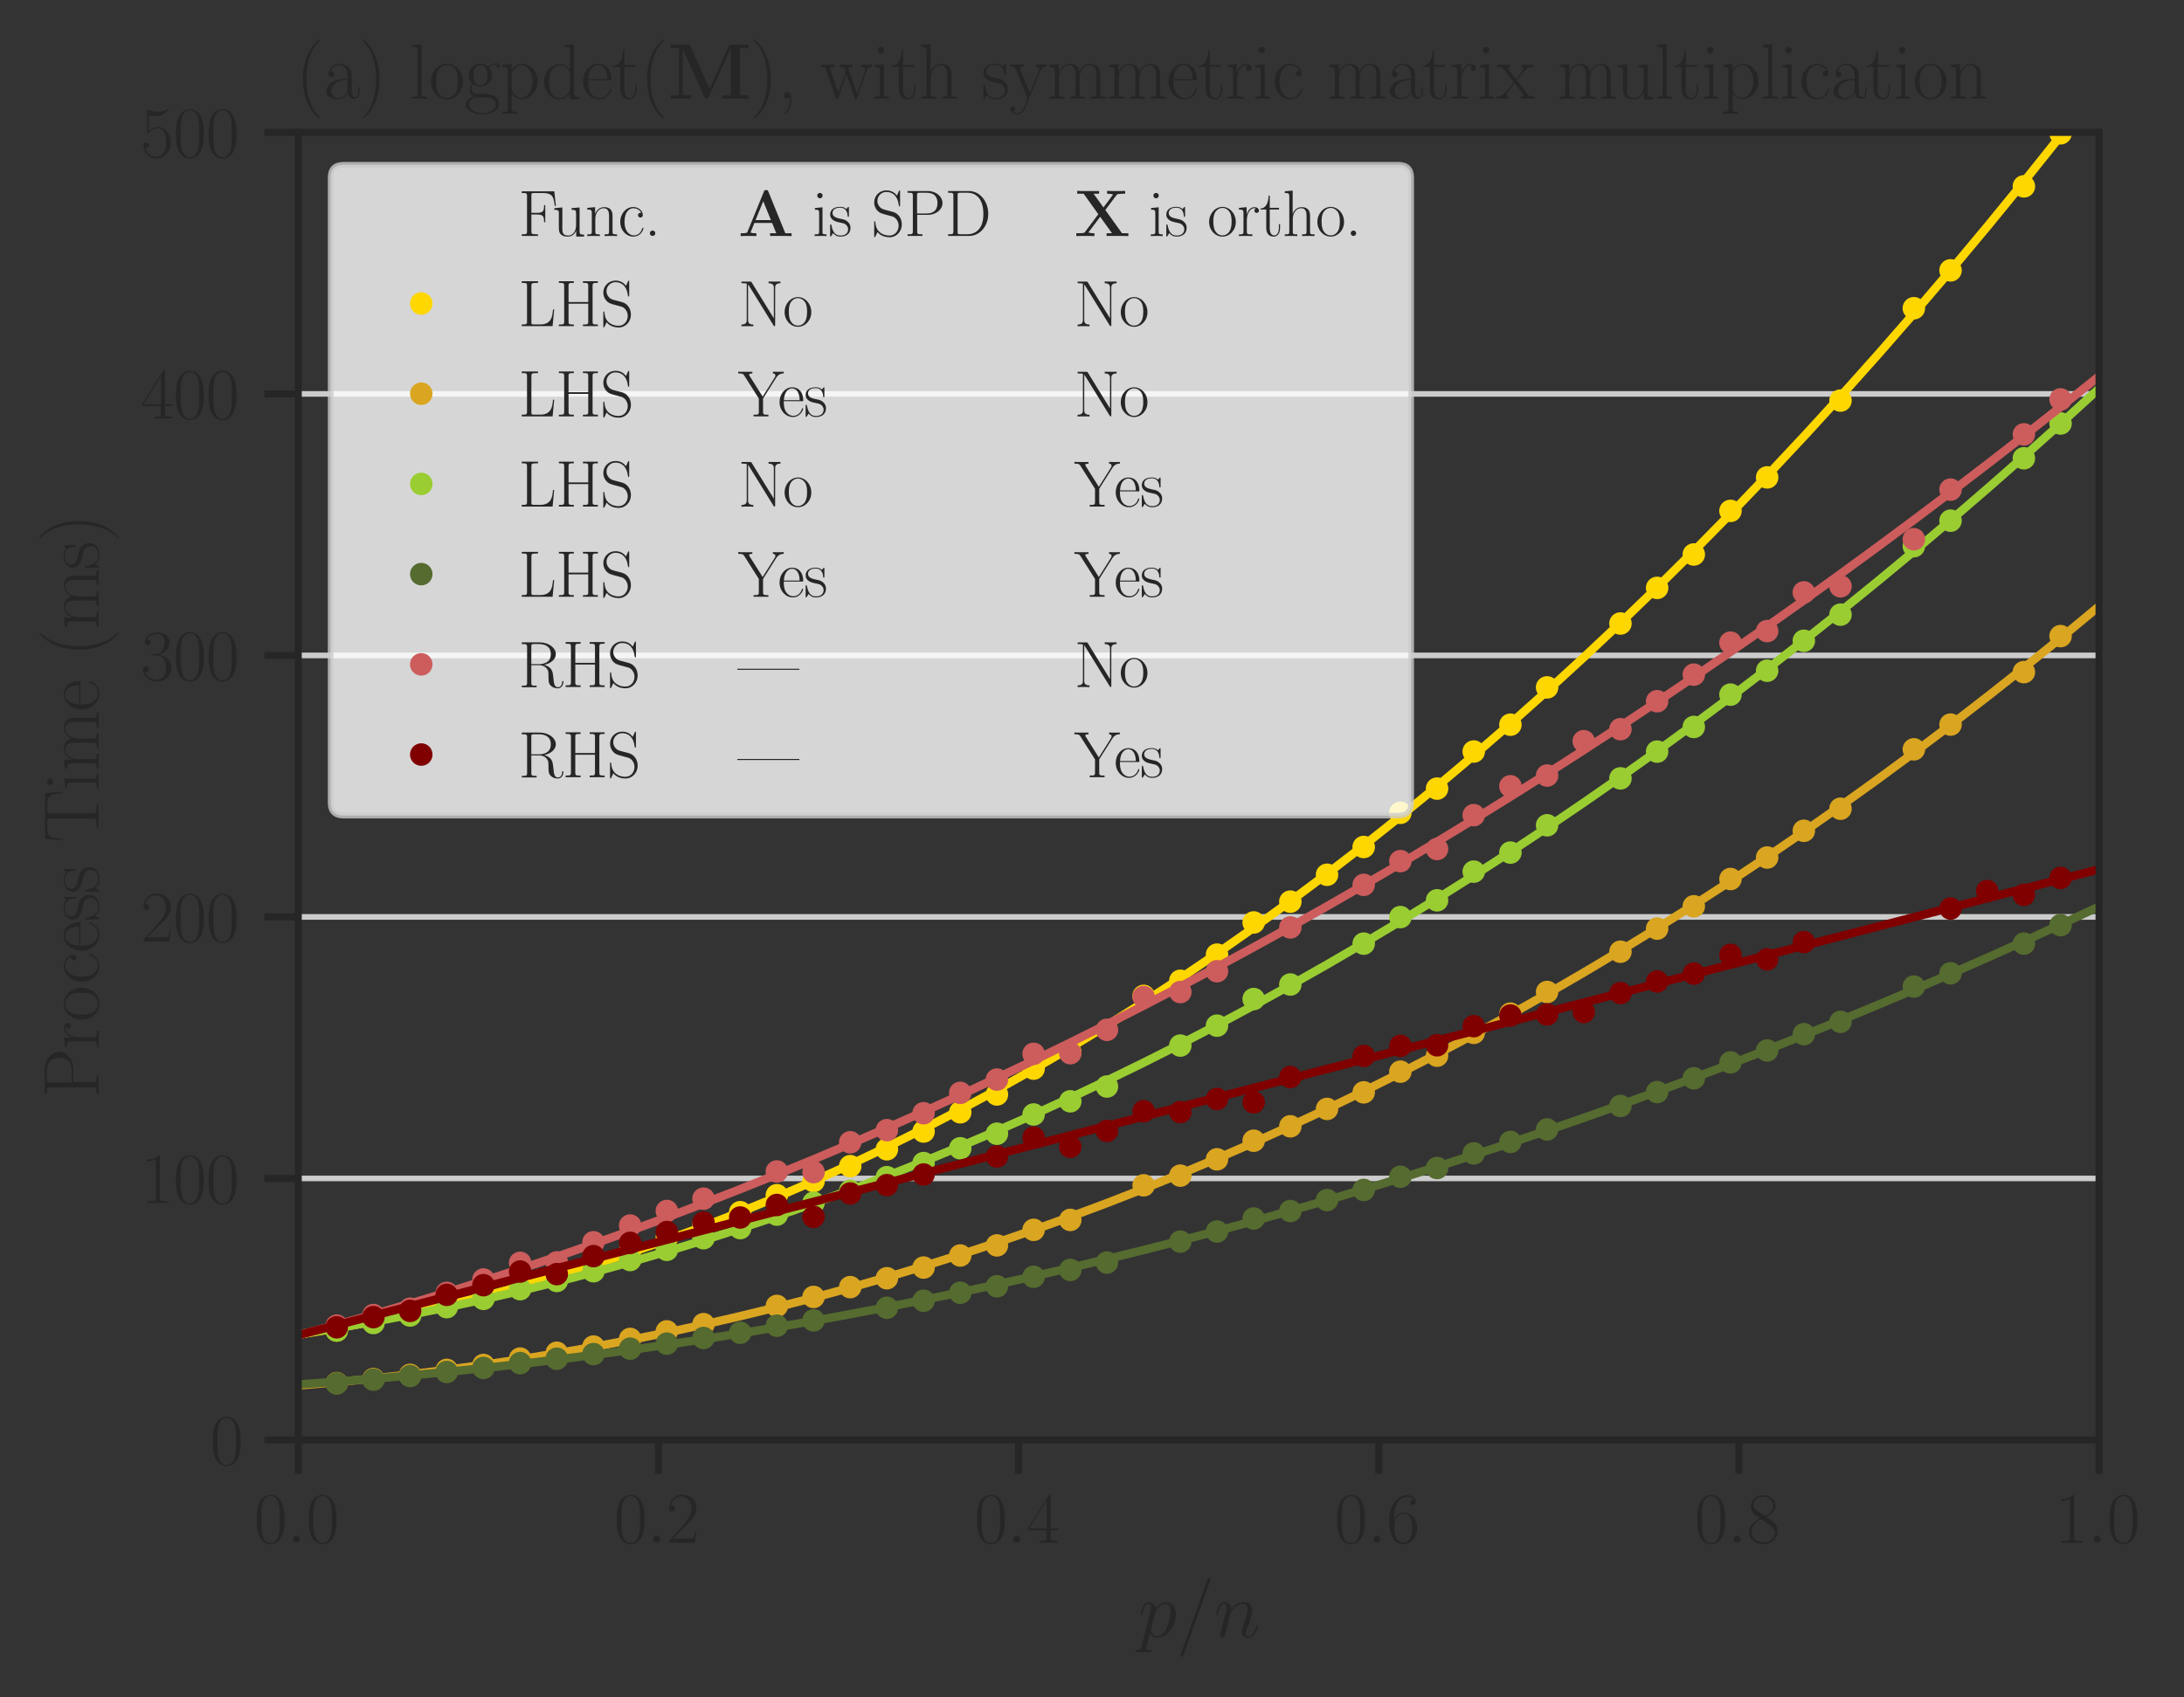 <?xml version="1.0" encoding="utf-8" standalone="no"?>
<!DOCTYPE svg PUBLIC "-//W3C//DTD SVG 1.1//EN"
  "http://www.w3.org/Graphics/SVG/1.1/DTD/svg11.dtd">
<svg height="301.392pt" version="1.1" viewBox="0 0 387.792 301.392" width="387.792pt" xmlns="http://www.w3.org/2000/svg" xmlns:xlink="http://www.w3.org/1999/xlink">
 <rect x="0" y="0" width="387.792" height="301.392" fill="#333333" stroke="none"/>
 <defs>
  <style type="text/css">*{stroke-linecap:butt;stroke-linejoin:round;}</style>
 </defs>
 <g id="figure_1">
  <g id="patch_1">
   <path d="M 0 301.392 
L 387.792 301.392 
L 387.792 0 
L 0 0 
z
" style="fill:none;"/>
  </g>
  <g id="axes_1">
   <g id="patch_2">
    <path d="M 52.959 255.741 
L 372.708 255.741 
L 372.708 23.511 
L 52.959 23.511 
z
" style="fill:none;"/>
   </g>
   <g id="matplotlib.axis_1">
    <g id="xtick_1">
     <g id="line2d_1">
      <defs>
       <path d="M 0 0 
L 0 6 
" id="m9b7fe6edd1" style="stroke:#262626;stroke-width:1.25;"/>
      </defs>
      <g>
       <use style="fill:#262626;stroke:#262626;stroke-width:1.25;" x="52.959" xlink:href="#m9b7fe6edd1" y="255.741"/>
      </g>
     </g>
     <g id="text_1">
      <!-- $\mathdefault{0.0}$ -->
      <g style="fill:#262626;" transform="translate(45.075 273.993)scale(0.127 -0.127)">
       <defs>
        <path d="M 2688 2025 
C 2688 2416 2682 3080 2413 3591 
C 2176 4039 1798 4198 1466 4198 
C 1158 4198 768 4058 525 3597 
C 269 3118 243 2524 243 2025 
C 243 1661 250 1106 448 619 
C 723 -39 1216 -128 1466 -128 
C 1760 -128 2208 -7 2470 600 
C 2662 1042 2688 1559 2688 2025 
z
M 1466 -26 
C 1056 -26 813 325 723 812 
C 653 1188 653 1738 653 2096 
C 653 2588 653 2997 736 3387 
C 858 3929 1216 4096 1466 4096 
C 1728 4096 2067 3923 2189 3400 
C 2272 3036 2278 2607 2278 2096 
C 2278 1680 2278 1169 2202 792 
C 2067 95 1690 -26 1466 -26 
z
" id="CMR17-30" transform="scale(0.016)"/>
        <path d="M 1178 307 
C 1178 492 1024 619 870 619 
C 685 619 557 466 557 313 
C 557 128 710 0 864 0 
C 1050 0 1178 153 1178 307 
z
" id="CMMI12-3a" transform="scale(0.016)"/>
       </defs>
       <use transform="scale(0.996)" xlink:href="#CMR17-30"/>
       <use transform="translate(45.69 0)scale(0.996)" xlink:href="#CMMI12-3a"/>
       <use transform="translate(72.788 0)scale(0.996)" xlink:href="#CMR17-30"/>
      </g>
     </g>
    </g>
    <g id="xtick_2">
     <g id="line2d_2">
      <g>
       <use style="fill:#262626;stroke:#262626;stroke-width:1.25;" x="116.908" xlink:href="#m9b7fe6edd1" y="255.741"/>
      </g>
     </g>
     <g id="text_2">
      <!-- $\mathdefault{0.2}$ -->
      <g style="fill:#262626;" transform="translate(109.025 273.993)scale(0.127 -0.127)">
       <defs>
        <path d="M 2669 989 
L 2554 989 
C 2490 536 2438 459 2413 420 
C 2381 369 1920 369 1830 369 
L 602 369 
C 832 619 1280 1072 1824 1597 
C 2214 1967 2669 2402 2669 3035 
C 2669 3790 2067 4224 1395 4224 
C 691 4224 262 3604 262 3030 
C 262 2780 448 2748 525 2748 
C 589 2748 781 2787 781 3010 
C 781 3207 614 3264 525 3264 
C 486 3264 448 3258 422 3245 
C 544 3790 915 4058 1306 4058 
C 1862 4058 2227 3617 2227 3035 
C 2227 2479 1901 2000 1536 1584 
L 262 146 
L 262 0 
L 2515 0 
L 2669 989 
z
" id="CMR17-32" transform="scale(0.016)"/>
       </defs>
       <use transform="scale(0.996)" xlink:href="#CMR17-30"/>
       <use transform="translate(45.69 0)scale(0.996)" xlink:href="#CMMI12-3a"/>
       <use transform="translate(72.788 0)scale(0.996)" xlink:href="#CMR17-32"/>
      </g>
     </g>
    </g>
    <g id="xtick_3">
     <g id="line2d_3">
      <g>
       <use style="fill:#262626;stroke:#262626;stroke-width:1.25;" x="180.858" xlink:href="#m9b7fe6edd1" y="255.741"/>
      </g>
     </g>
     <g id="text_3">
      <!-- $\mathdefault{0.4}$ -->
      <g style="fill:#262626;" transform="translate(172.974 273.993)scale(0.127 -0.127)">
       <defs>
        <path d="M 2150 4122 
C 2150 4256 2144 4256 2029 4256 
L 128 1254 
L 128 1088 
L 1779 1088 
L 1779 457 
C 1779 224 1766 160 1318 160 
L 1197 160 
L 1197 0 
C 1402 0 1747 0 1965 0 
C 2182 0 2528 0 2733 0 
L 2733 160 
L 2611 160 
C 2163 160 2150 224 2150 457 
L 2150 1088 
L 2803 1088 
L 2803 1254 
L 2150 1254 
L 2150 4122 
z
M 1798 3703 
L 1798 1254 
L 256 1254 
L 1798 3703 
z
" id="CMR17-34" transform="scale(0.016)"/>
       </defs>
       <use transform="scale(0.996)" xlink:href="#CMR17-30"/>
       <use transform="translate(45.69 0)scale(0.996)" xlink:href="#CMMI12-3a"/>
       <use transform="translate(72.788 0)scale(0.996)" xlink:href="#CMR17-34"/>
      </g>
     </g>
    </g>
    <g id="xtick_4">
     <g id="line2d_4">
      <g>
       <use style="fill:#262626;stroke:#262626;stroke-width:1.25;" x="244.808" xlink:href="#m9b7fe6edd1" y="255.741"/>
      </g>
     </g>
     <g id="text_4">
      <!-- $\mathdefault{0.6}$ -->
      <g style="fill:#262626;" transform="translate(236.924 273.993)scale(0.127 -0.127)">
       <defs>
        <path d="M 678 2176 
C 678 3690 1395 4032 1811 4032 
C 1946 4032 2272 4009 2400 3776 
C 2298 3776 2106 3776 2106 3553 
C 2106 3381 2246 3323 2336 3323 
C 2394 3323 2566 3348 2566 3560 
C 2566 3954 2246 4179 1805 4179 
C 1043 4179 243 3390 243 1984 
C 243 253 966 -128 1478 -128 
C 2099 -128 2688 427 2688 1283 
C 2688 2081 2170 2662 1517 2662 
C 1126 2662 838 2407 678 1960 
L 678 2176 
z
M 1478 25 
C 691 25 691 1200 691 1436 
C 691 1896 909 2560 1504 2560 
C 1613 2560 1926 2560 2138 2120 
C 2253 1870 2253 1609 2253 1289 
C 2253 944 2253 690 2118 434 
C 1978 171 1773 25 1478 25 
z
" id="CMR17-36" transform="scale(0.016)"/>
       </defs>
       <use transform="scale(0.996)" xlink:href="#CMR17-30"/>
       <use transform="translate(45.69 0)scale(0.996)" xlink:href="#CMMI12-3a"/>
       <use transform="translate(72.788 0)scale(0.996)" xlink:href="#CMR17-36"/>
      </g>
     </g>
    </g>
    <g id="xtick_5">
     <g id="line2d_5">
      <g>
       <use style="fill:#262626;stroke:#262626;stroke-width:1.25;" x="308.758" xlink:href="#m9b7fe6edd1" y="255.741"/>
      </g>
     </g>
     <g id="text_5">
      <!-- $\mathdefault{0.8}$ -->
      <g style="fill:#262626;" transform="translate(300.874 273.993)scale(0.127 -0.127)">
       <defs>
        <path d="M 1741 2264 
C 2144 2467 2554 2773 2554 3263 
C 2554 3841 1990 4179 1472 4179 
C 890 4179 378 3759 378 3180 
C 378 3021 416 2747 666 2505 
C 730 2442 998 2251 1171 2130 
C 883 1983 211 1634 211 934 
C 211 279 838 -128 1459 -128 
C 2144 -128 2720 362 2720 1010 
C 2720 1590 2330 1857 2074 2029 
L 1741 2264 
z
M 902 2822 
C 851 2854 595 3051 595 3351 
C 595 3739 998 4032 1459 4032 
C 1965 4032 2336 3676 2336 3262 
C 2336 2669 1670 2331 1638 2331 
C 1632 2331 1626 2331 1574 2370 
L 902 2822 
z
M 2080 1519 
C 2176 1449 2483 1240 2483 851 
C 2483 381 2010 25 1472 25 
C 890 25 448 438 448 940 
C 448 1443 838 1862 1280 2060 
L 2080 1519 
z
" id="CMR17-38" transform="scale(0.016)"/>
       </defs>
       <use transform="scale(0.996)" xlink:href="#CMR17-30"/>
       <use transform="translate(45.69 0)scale(0.996)" xlink:href="#CMMI12-3a"/>
       <use transform="translate(72.788 0)scale(0.996)" xlink:href="#CMR17-38"/>
      </g>
     </g>
    </g>
    <g id="xtick_6">
     <g id="line2d_6">
      <g>
       <use style="fill:#262626;stroke:#262626;stroke-width:1.25;" x="372.708" xlink:href="#m9b7fe6edd1" y="255.741"/>
      </g>
     </g>
     <g id="text_6">
      <!-- $\mathdefault{1.0}$ -->
      <g style="fill:#262626;" transform="translate(364.824 273.993)scale(0.127 -0.127)">
       <defs>
        <path d="M 1702 4058 
C 1702 4192 1696 4192 1606 4192 
C 1357 3916 979 3827 621 3827 
C 602 3827 570 3827 563 3808 
C 557 3795 557 3782 557 3648 
C 755 3648 1088 3686 1344 3839 
L 1344 461 
C 1344 236 1331 160 781 160 
L 589 160 
L 589 0 
C 896 0 1216 0 1523 0 
C 1830 0 2150 0 2458 0 
L 2458 160 
L 2266 160 
C 1715 160 1702 230 1702 458 
L 1702 4058 
z
" id="CMR17-31" transform="scale(0.016)"/>
       </defs>
       <use transform="scale(0.996)" xlink:href="#CMR17-31"/>
       <use transform="translate(45.69 0)scale(0.996)" xlink:href="#CMMI12-3a"/>
       <use transform="translate(72.788 0)scale(0.996)" xlink:href="#CMR17-30"/>
      </g>
     </g>
    </g>
    <g id="text_7">
     <!-- $p/n$ -->
     <g style="fill:#262626;" transform="translate(202.072 290.755)scale(0.138 -0.138)">
      <defs>
       <path d="M 275 -789 
C 230 -980 205 -1031 -58 -1031 
C -134 -1031 -198 -1031 -198 -1152 
C -198 -1165 -192 -1216 -122 -1216 
C -38 -1216 51 -1216 134 -1216 
L 410 -1216 
C 544 -1216 870 -1216 1005 -1216 
C 1043 -1216 1120 -1216 1120 -1101 
C 1120 -1031 1075 -1031 966 -1031 
C 672 -1031 653 -987 653 -937 
C 653 -861 941 219 979 364 
C 1050 185 1222 -64 1555 -64 
C 2278 -64 3059 875 3059 1814 
C 3059 2401 2726 2816 2246 2816 
C 1837 2816 1491 2420 1421 2331 
C 1370 2650 1120 2816 864 2816 
C 678 2816 531 2727 410 2484 
C 294 2254 205 1865 205 1839 
C 205 1814 230 1782 275 1782 
C 326 1782 333 1788 371 1935 
C 467 2312 589 2689 845 2689 
C 992 2689 1043 2587 1043 2397 
C 1043 2245 1024 2181 998 2067 
L 275 -789 
z
M 1382 1993 
C 1427 2171 1606 2357 1709 2446 
C 1779 2510 1990 2689 2234 2689 
C 2515 2689 2643 2408 2643 2076 
C 2643 1769 2464 1047 2304 715 
C 2144 370 1850 64 1555 64 
C 1120 64 1050 613 1050 639 
C 1050 658 1062 709 1069 741 
L 1382 1993 
z
" id="CMMI12-70" transform="scale(0.016)"/>
       <path d="M 2746 4562 
C 2746 4569 2784 4666 2784 4678 
C 2784 4755 2720 4800 2669 4800 
C 2637 4800 2579 4800 2528 4659 
L 384 -1363 
C 384 -1370 346 -1465 346 -1478 
C 346 -1555 410 -1600 461 -1600 
C 499 -1600 557 -1593 602 -1459 
L 2746 4562 
z
" id="CMMI12-3d" transform="scale(0.016)"/>
       <path d="M 1318 1871 
C 1331 1910 1491 2229 1728 2433 
C 1894 2586 2112 2689 2362 2689 
C 2618 2689 2707 2497 2707 2242 
C 2707 1878 2445 1150 2317 805 
C 2259 651 2227 568 2227 453 
C 2227 166 2426 -64 2733 -64 
C 3328 -64 3552 875 3552 913 
C 3552 945 3526 971 3488 971 
C 3430 971 3424 952 3392 843 
C 3245 319 3002 64 2752 64 
C 2688 64 2586 64 2586 269 
C 2586 429 2656 621 2694 710 
C 2822 1063 3091 1780 3091 2145 
C 3091 2528 2867 2816 2381 2816 
C 1811 2816 1510 2415 1395 2255 
C 1376 2618 1114 2816 832 2816 
C 627 2816 486 2695 378 2478 
C 262 2248 173 1865 173 1839 
C 173 1814 198 1782 243 1782 
C 294 1782 301 1788 339 1935 
C 442 2325 557 2689 813 2689 
C 960 2689 1011 2586 1011 2395 
C 1011 2254 947 2005 902 1807 
L 723 1118 
C 698 996 627 709 595 594 
C 550 428 480 128 480 96 
C 480 6 550 -64 646 -64 
C 723 -64 813 -26 864 70 
C 877 102 934 326 966 453 
L 1107 1028 
L 1318 1871 
z
" id="CMMI12-6e" transform="scale(0.016)"/>
      </defs>
      <use transform="scale(0.996)" xlink:href="#CMMI12-70"/>
      <use transform="translate(48.96 0)scale(0.996)" xlink:href="#CMMI12-3d"/>
      <use transform="translate(97.734 0)scale(0.996)" xlink:href="#CMMI12-6e"/>
     </g>
    </g>
   </g>
   <g id="matplotlib.axis_2">
    <g id="ytick_1">
     <g id="line2d_7">
      <path clip-path="url(#p9c99239b3d)" d="M 52.959 255.741 
L 372.708 255.741 
" style="fill:none;stroke:#cccccc;stroke-linecap:round;"/>
     </g>
     <g id="line2d_8">
      <defs>
       <path d="M 0 0 
L -6 0 
" id="me05d9a7101" style="stroke:#262626;stroke-width:1.25;"/>
      </defs>
      <g>
       <use style="fill:#262626;stroke:#262626;stroke-width:1.25;" x="52.959" xlink:href="#me05d9a7101" y="255.741"/>
      </g>
     </g>
     <g id="text_8">
      <!-- $\mathdefault{0}$ -->
      <g style="fill:#262626;" transform="translate(37.288 260.117)scale(0.127 -0.127)">
       <use transform="scale(0.996)" xlink:href="#CMR17-30"/>
      </g>
     </g>
    </g>
    <g id="ytick_2">
     <g id="line2d_9">
      <path clip-path="url(#p9c99239b3d)" d="M 52.959 209.295 
L 372.708 209.295 
" style="fill:none;stroke:#cccccc;stroke-linecap:round;"/>
     </g>
     <g id="line2d_10">
      <g>
       <use style="fill:#262626;stroke:#262626;stroke-width:1.25;" x="52.959" xlink:href="#me05d9a7101" y="209.295"/>
      </g>
     </g>
     <g id="text_9">
      <!-- $\mathdefault{100}$ -->
      <g style="fill:#262626;" transform="translate(24.948 213.671)scale(0.127 -0.127)">
       <use transform="scale(0.996)" xlink:href="#CMR17-31"/>
       <use transform="translate(45.69 0)scale(0.996)" xlink:href="#CMR17-30"/>
       <use transform="translate(91.381 0)scale(0.996)" xlink:href="#CMR17-30"/>
      </g>
     </g>
    </g>
    <g id="ytick_3">
     <g id="line2d_11">
      <path clip-path="url(#p9c99239b3d)" d="M 52.959 162.849 
L 372.708 162.849 
" style="fill:none;stroke:#cccccc;stroke-linecap:round;"/>
     </g>
     <g id="line2d_12">
      <g>
       <use style="fill:#262626;stroke:#262626;stroke-width:1.25;" x="52.959" xlink:href="#me05d9a7101" y="162.849"/>
      </g>
     </g>
     <g id="text_10">
      <!-- $\mathdefault{200}$ -->
      <g style="fill:#262626;" transform="translate(24.948 167.225)scale(0.127 -0.127)">
       <use transform="scale(0.996)" xlink:href="#CMR17-32"/>
       <use transform="translate(45.69 0)scale(0.996)" xlink:href="#CMR17-30"/>
       <use transform="translate(91.381 0)scale(0.996)" xlink:href="#CMR17-30"/>
      </g>
     </g>
    </g>
    <g id="ytick_4">
     <g id="line2d_13">
      <path clip-path="url(#p9c99239b3d)" d="M 52.959 116.403 
L 372.708 116.403 
" style="fill:none;stroke:#cccccc;stroke-linecap:round;"/>
     </g>
     <g id="line2d_14">
      <g>
       <use style="fill:#262626;stroke:#262626;stroke-width:1.25;" x="52.959" xlink:href="#me05d9a7101" y="116.403"/>
      </g>
     </g>
     <g id="text_11">
      <!-- $\mathdefault{300}$ -->
      <g style="fill:#262626;" transform="translate(24.948 120.779)scale(0.127 -0.127)">
       <defs>
        <path d="M 1414 2157 
C 1984 2157 2234 1662 2234 1090 
C 2234 320 1824 25 1453 25 
C 1114 25 563 194 390 693 
C 422 680 454 680 486 680 
C 640 680 755 782 755 948 
C 755 1133 614 1216 486 1216 
C 378 1216 211 1165 211 926 
C 211 335 787 -128 1466 -128 
C 2176 -128 2720 430 2720 1085 
C 2720 1707 2208 2157 1600 2227 
C 2086 2328 2554 2756 2554 3329 
C 2554 3820 2048 4179 1472 4179 
C 890 4179 378 3829 378 3329 
C 378 3110 544 3072 627 3072 
C 762 3072 877 3155 877 3321 
C 877 3486 762 3569 627 3569 
C 602 3569 570 3569 544 3557 
C 730 3959 1235 4032 1459 4032 
C 1683 4032 2106 3925 2106 3320 
C 2106 3143 2080 2828 1862 2550 
C 1670 2304 1453 2304 1242 2284 
C 1210 2284 1062 2269 1037 2269 
C 992 2263 966 2257 966 2208 
C 966 2163 973 2157 1101 2157 
L 1414 2157 
z
" id="CMR17-33" transform="scale(0.016)"/>
       </defs>
       <use transform="scale(0.996)" xlink:href="#CMR17-33"/>
       <use transform="translate(45.69 0)scale(0.996)" xlink:href="#CMR17-30"/>
       <use transform="translate(91.381 0)scale(0.996)" xlink:href="#CMR17-30"/>
      </g>
     </g>
    </g>
    <g id="ytick_5">
     <g id="line2d_15">
      <path clip-path="url(#p9c99239b3d)" d="M 52.959 69.957 
L 372.708 69.957 
" style="fill:none;stroke:#cccccc;stroke-linecap:round;"/>
     </g>
     <g id="line2d_16">
      <g>
       <use style="fill:#262626;stroke:#262626;stroke-width:1.25;" x="52.959" xlink:href="#me05d9a7101" y="69.957"/>
      </g>
     </g>
     <g id="text_12">
      <!-- $\mathdefault{400}$ -->
      <g style="fill:#262626;" transform="translate(24.948 74.333)scale(0.127 -0.127)">
       <use transform="scale(0.996)" xlink:href="#CMR17-34"/>
       <use transform="translate(45.69 0)scale(0.996)" xlink:href="#CMR17-30"/>
       <use transform="translate(91.381 0)scale(0.996)" xlink:href="#CMR17-30"/>
      </g>
     </g>
    </g>
    <g id="ytick_6">
     <g id="line2d_17">
      <path clip-path="url(#p9c99239b3d)" d="M 52.959 23.511 
L 372.708 23.511 
" style="fill:none;stroke:#cccccc;stroke-linecap:round;"/>
     </g>
     <g id="line2d_18">
      <g>
       <use style="fill:#262626;stroke:#262626;stroke-width:1.25;" x="52.959" xlink:href="#me05d9a7101" y="23.511"/>
      </g>
     </g>
     <g id="text_13">
      <!-- $\mathdefault{500}$ -->
      <g style="fill:#262626;" transform="translate(24.948 27.887)scale(0.127 -0.127)">
       <defs>
        <path d="M 730 3692 
C 794 3666 1056 3584 1325 3584 
C 1920 3584 2246 3911 2432 4100 
C 2432 4157 2432 4192 2394 4192 
C 2387 4192 2374 4192 2323 4163 
C 2099 4058 1837 3973 1517 3973 
C 1325 3973 1037 3999 723 4139 
C 653 4171 640 4171 634 4171 
C 602 4171 595 4164 595 4037 
L 595 2203 
C 595 2089 595 2057 659 2057 
C 691 2057 704 2070 736 2114 
C 941 2401 1222 2522 1542 2522 
C 1766 2522 2246 2382 2246 1289 
C 2246 1085 2246 715 2054 421 
C 1894 159 1645 25 1370 25 
C 947 25 518 320 403 814 
C 429 807 480 795 506 795 
C 589 795 749 840 749 1038 
C 749 1210 627 1280 506 1280 
C 358 1280 262 1190 262 1011 
C 262 454 704 -128 1382 -128 
C 2042 -128 2669 440 2669 1264 
C 2669 2030 2170 2624 1549 2624 
C 1222 2624 947 2503 730 2274 
L 730 3692 
z
" id="CMR17-35" transform="scale(0.016)"/>
       </defs>
       <use transform="scale(0.996)" xlink:href="#CMR17-35"/>
       <use transform="translate(45.69 0)scale(0.996)" xlink:href="#CMR17-30"/>
       <use transform="translate(91.381 0)scale(0.996)" xlink:href="#CMR17-30"/>
      </g>
     </g>
    </g>
    <g id="text_14">
     <!-- Process Time (ms) -->
     <g style="fill:#262626;" transform="translate(17.511 194.987)rotate(-90)scale(0.138 -0.138)">
      <defs>
       <path d="M 1267 2042 
L 2291 2042 
C 3117 2042 3718 2578 3718 3184 
C 3718 3791 3130 4352 2291 4352 
L 333 4352 
L 333 4186 
C 774 4186 845 4186 845 3899 
L 845 446 
C 845 160 774 160 333 160 
L 333 0 
C 518 0 858 0 1056 0 
C 1254 0 1594 0 1779 0 
L 1779 160 
C 1338 160 1267 160 1267 446 
L 1267 2042 
z
M 1254 2176 
L 1254 3938 
C 1254 4155 1267 4186 1523 4186 
L 2170 4186 
C 2995 4186 3232 3714 3232 3184 
C 3232 2604 2950 2176 2170 2176 
L 1254 2176 
z
" id="CMR17-50" transform="scale(0.016)"/>
       <path d="M 960 1497 
C 960 2112 1222 2688 1702 2688 
C 1747 2688 1792 2682 1837 2662 
C 1837 2662 1696 2617 1696 2452 
C 1696 2298 1818 2234 1914 2234 
C 1990 2234 2131 2279 2131 2458 
C 2131 2663 1926 2790 1709 2790 
C 1222 2790 1011 2317 947 2093 
L 941 2093 
L 941 2790 
L 198 2720 
L 198 2554 
C 576 2554 634 2515 634 2208 
L 634 428 
C 634 184 608 153 198 153 
L 198 -13 
C 352 0 646 0 813 0 
C 998 0 1325 0 1498 -13 
L 1498 153 
C 1037 153 960 153 960 440 
L 960 1497 
z
" id="CMR17-72" transform="scale(0.016)"/>
       <path d="M 2758 1356 
C 2758 2176 2163 2816 1466 2816 
C 768 2816 173 2176 173 1356 
C 173 551 768 -64 1466 -64 
C 2163 -64 2758 551 2758 1356 
z
M 1466 51 
C 1165 51 909 230 762 480 
C 602 767 582 1126 582 1408 
C 582 1677 595 2010 762 2298 
C 890 2509 1139 2714 1466 2714 
C 1754 2714 1997 2554 2150 2330 
C 2349 2029 2349 1607 2349 1408 
C 2349 1158 2336 775 2163 467 
C 1984 173 1709 51 1466 51 
z
" id="CMR17-6f" transform="scale(0.016)"/>
       <path d="M 2234 2240 
C 2112 2240 1933 2240 1933 2017 
C 1933 1838 2080 1787 2163 1787 
C 2208 1787 2394 1807 2394 2024 
C 2394 2467 1958 2803 1466 2803 
C 787 2803 211 2178 211 1363 
C 211 516 813 -64 1466 -64 
C 2259 -64 2458 677 2458 748 
C 2458 774 2451 793 2406 793 
C 2362 793 2355 787 2330 703 
C 2163 180 1798 51 1523 51 
C 1114 51 621 427 621 1369 
C 621 2338 1094 2688 1472 2688 
C 1722 2688 2093 2573 2234 2240 
z
" id="CMR17-63" transform="scale(0.016)"/>
       <path d="M 2438 1472 
C 2464 1498 2464 1511 2464 1576 
C 2464 2238 2118 2816 1389 2816 
C 710 2816 173 2169 173 1383 
C 173 551 781 -64 1459 -64 
C 2176 -64 2458 607 2458 740 
C 2458 784 2419 784 2406 784 
C 2362 784 2355 771 2330 696 
C 2189 265 1837 51 1504 51 
C 1229 51 954 203 781 480 
C 582 803 582 1176 582 1472 
L 2438 1472 
z
M 589 1568 
C 634 2505 1126 2714 1382 2714 
C 1818 2714 2112 2297 2118 1568 
L 589 1568 
z
" id="CMR17-65" transform="scale(0.016)"/>
       <path d="M 1978 2697 
C 1978 2813 1971 2819 1933 2819 
C 1907 2819 1901 2813 1824 2717 
C 1805 2691 1747 2626 1728 2601 
C 1523 2819 1235 2819 1126 2819 
C 416 2819 160 2447 160 2076 
C 160 1498 813 1365 998 1325 
C 1402 1243 1542 1217 1677 1101 
C 1760 1025 1901 884 1901 654 
C 1901 384 1747 38 1158 38 
C 602 38 403 460 288 1021 
C 269 1110 269 1117 218 1117 
C 166 1117 160 1110 160 983 
L 160 63 
C 160 -51 166 -58 205 -58 
C 237 -58 243 -51 275 0 
C 314 57 410 211 448 276 
C 576 103 800 -64 1158 -64 
C 1792 -64 2131 283 2131 784 
C 2131 1112 1958 1285 1875 1362 
C 1683 1561 1459 1606 1190 1657 
C 838 1735 390 1825 390 2217 
C 390 2383 480 2737 1126 2737 
C 1811 2737 1850 2094 1862 1888 
C 1869 1856 1901 1849 1920 1849 
C 1978 1849 1978 1869 1978 1978 
L 1978 2697 
z
" id="CMR17-73" transform="scale(0.016)"/>
       <path d="M 3981 4326 
L 288 4326 
L 179 2918 
L 294 2918 
C 378 3976 467 4160 1453 4160 
C 1568 4160 1754 4160 1805 4154 
C 1926 4135 1926 4058 1926 3912 
L 1926 459 
C 1926 230 1907 160 1376 160 
L 1197 160 
L 1197 0 
C 1504 0 1824 0 2138 0 
C 2451 0 2771 0 3078 0 
L 3078 160 
L 2899 160 
C 2368 160 2349 230 2349 459 
L 2349 3912 
C 2349 4052 2349 4129 2464 4154 
C 2515 4160 2701 4160 2816 4160 
C 3795 4160 3891 3976 3974 2918 
L 4090 2918 
L 3981 4326 
z
" id="CMR17-54" transform="scale(0.016)"/>
       <path d="M 992 3909 
C 992 4049 877 4170 730 4170 
C 589 4170 467 4056 467 3909 
C 467 3769 582 3648 730 3648 
C 870 3648 992 3763 992 3909 
z
M 243 2706 
L 243 2541 
C 602 2541 653 2502 653 2197 
L 653 427 
C 653 184 627 153 218 153 
L 218 -13 
C 371 0 646 0 806 0 
C 960 0 1222 0 1370 -13 
L 1370 153 
C 992 153 979 191 979 420 
L 979 2776 
L 243 2706 
z
" id="CMR17-69" transform="scale(0.016)"/>
       <path d="M 4326 1933 
C 4326 2252 4269 2790 3507 2790 
C 3072 2790 2771 2496 2656 2151 
L 2650 2151 
C 2573 2676 2195 2790 1837 2790 
C 1331 2790 1069 2400 973 2144 
L 966 2144 
L 966 2790 
L 211 2720 
L 211 2554 
C 589 2554 646 2515 646 2208 
L 646 428 
C 646 184 621 153 211 153 
L 211 -13 
C 365 0 646 0 813 0 
C 979 0 1267 0 1421 -13 
L 1421 153 
C 1011 153 986 178 986 428 
L 986 1658 
C 986 2247 1344 2688 1792 2688 
C 2266 2688 2317 2266 2317 1958 
L 2317 428 
C 2317 184 2291 153 1882 153 
L 1882 -13 
C 2035 0 2317 0 2483 0 
C 2650 0 2938 0 3091 -13 
L 3091 153 
C 2682 153 2656 178 2656 428 
L 2656 1658 
C 2656 2247 3014 2688 3462 2688 
C 3936 2688 3987 2266 3987 1958 
L 3987 428 
C 3987 184 3962 153 3552 153 
L 3552 -13 
C 3706 0 3987 0 4154 0 
C 4320 0 4608 0 4762 -13 
L 4762 153 
C 4352 153 4326 178 4326 428 
L 4326 1933 
z
" id="CMR17-6d" transform="scale(0.016)"/>
       <path d="M 1958 -1561 
C 1958 -1555 1958 -1542 1939 -1523 
C 1645 -1224 858 -407 858 1581 
C 858 3569 1632 4379 1946 4697 
C 1946 4704 1958 4717 1958 4736 
C 1958 4755 1939 4768 1914 4768 
C 1843 4768 1299 4296 986 3594 
C 666 2887 576 2199 576 1588 
C 576 1128 621 351 1005 -471 
C 1312 -1135 1837 -1600 1914 -1600 
C 1946 -1600 1958 -1587 1958 -1561 
z
" id="CMR17-28" transform="scale(0.016)"/>
       <path d="M 1683 1581 
C 1683 2040 1638 2817 1254 3639 
C 947 4303 422 4768 346 4768 
C 326 4768 301 4761 301 4729 
C 301 4717 307 4710 314 4697 
C 621 4378 1402 3568 1402 1584 
C 1402 -407 627 -1217 314 -1537 
C 307 -1549 301 -1556 301 -1568 
C 301 -1600 326 -1600 346 -1600 
C 416 -1600 960 -1128 1274 -426 
C 1594 281 1683 969 1683 1581 
z
" id="CMR17-29" transform="scale(0.016)"/>
      </defs>
      <use transform="scale(0.996)" xlink:href="#CMR17-50"/>
      <use transform="translate(62.586 0)scale(0.996)" xlink:href="#CMR17-72"/>
      <use transform="translate(97.867 0)scale(0.996)" xlink:href="#CMR17-6f"/>
      <use transform="translate(146.16 0)scale(0.996)" xlink:href="#CMR17-63"/>
      <use transform="translate(186.646 0)scale(0.996)" xlink:href="#CMR17-65"/>
      <use transform="translate(227.131 0)scale(0.996)" xlink:href="#CMR17-73"/>
      <use transform="translate(262.933 0)scale(0.996)" xlink:href="#CMR17-73"/>
      <use transform="translate(328.81 0)scale(0.996)" xlink:href="#CMR17-54"/>
      <use transform="translate(395.32 0)scale(0.996)" xlink:href="#CMR17-69"/>
      <use transform="translate(420.191 0)scale(0.996)" xlink:href="#CMR17-6d"/>
      <use transform="translate(497.11 0)scale(0.996)" xlink:href="#CMR17-65"/>
      <use transform="translate(567.672 0)scale(0.996)" xlink:href="#CMR17-28"/>
      <use transform="translate(602.953 0)scale(0.996)" xlink:href="#CMR17-6d"/>
      <use transform="translate(679.872 0)scale(0.996)" xlink:href="#CMR17-73"/>
      <use transform="translate(715.674 0)scale(0.996)" xlink:href="#CMR17-29"/>
     </g>
    </g>
   </g>
   <g id="line2d_19">
    <defs>
     <path d="M 0 1.5 
C 0.398 1.5 0.779 1.342 1.061 1.061 
C 1.342 0.779 1.5 0.398 1.5 0 
C 1.5 -0.398 1.342 -0.779 1.061 -1.061 
C 0.779 -1.342 0.398 -1.5 0 -1.5 
C -0.398 -1.5 -0.779 -1.342 -1.061 -1.061 
C -1.342 -0.779 -1.5 -0.398 -1.5 0 
C -1.5 0.398 -1.342 0.779 -1.061 1.061 
C -0.779 1.342 -0.398 1.5 0 1.5 
z
" id="m111cb3ff96" style="stroke:#ffd700;"/>
    </defs>
    <g clip-path="url(#p9c99239b3d)">
     <use style="fill:#ffd700;stroke:#ffd700;" x="346.339" xlink:href="#m111cb3ff96" y="48.015"/>
     <use style="fill:#ffd700;stroke:#ffd700;" x="229.114" xlink:href="#m111cb3ff96" y="160.13"/>
     <use style="fill:#ffd700;stroke:#ffd700;" x="79.328" xlink:href="#m111cb3ff96" y="231.809"/>
     <use style="fill:#ffd700;stroke:#ffd700;" x="131.428" xlink:href="#m111cb3ff96" y="215.293"/>
     <use style="fill:#ffd700;stroke:#ffd700;" x="294.239" xlink:href="#m111cb3ff96" y="104.411"/>
     <use style="fill:#ffd700;stroke:#ffd700;" x="144.453" xlink:href="#m111cb3ff96" y="209.768"/>
     <use style="fill:#ffd700;stroke:#ffd700;" x="85.841" xlink:href="#m111cb3ff96" y="230.16"/>
     <use style="fill:#ffd700;stroke:#ffd700;" x="287.726" xlink:href="#m111cb3ff96" y="110.736"/>
     <use style="fill:#ffd700;stroke:#ffd700;" x="235.627" xlink:href="#m111cb3ff96" y="155.361"/>
     <use style="fill:#ffd700;stroke:#ffd700;" x="268.189" xlink:href="#m111cb3ff96" y="128.709"/>
     <use style="fill:#ffd700;stroke:#ffd700;" x="216.09" xlink:href="#m111cb3ff96" y="169.547"/>
     <use style="fill:#ffd700;stroke:#ffd700;" x="72.816" xlink:href="#m111cb3ff96" y="233.478"/>
     <use style="fill:#ffd700;stroke:#ffd700;" x="183.527" xlink:href="#m111cb3ff96" y="189.79"/>
     <use style="fill:#ffd700;stroke:#ffd700;" x="105.378" xlink:href="#m111cb3ff96" y="224.484"/>
     <use style="fill:#ffd700;stroke:#ffd700;" x="98.865" xlink:href="#m111cb3ff96" y="226.478"/>
     <use style="fill:#ffd700;stroke:#ffd700;" x="242.139" xlink:href="#m111cb3ff96" y="150.427"/>
     <use style="fill:#ffd700;stroke:#ffd700;" x="66.303" xlink:href="#m111cb3ff96" y="234.87"/>
     <use style="fill:#ffd700;stroke:#ffd700;" x="150.965" xlink:href="#m111cb3ff96" y="207.115"/>
     <use style="fill:#ffd700;stroke:#ffd700;" x="313.776" xlink:href="#m111cb3ff96" y="84.786"/>
     <use style="fill:#ffd700;stroke:#ffd700;" x="157.477" xlink:href="#m111cb3ff96" y="204.112"/>
     <use style="fill:#ffd700;stroke:#ffd700;" x="92.353" xlink:href="#m111cb3ff96" y="228.174"/>
     <use style="fill:#ffd700;stroke:#ffd700;" x="255.164" xlink:href="#m111cb3ff96" y="140.061"/>
     <use style="fill:#ffd700;stroke:#ffd700;" x="170.502" xlink:href="#m111cb3ff96" y="197.543"/>
     <use style="fill:#ffd700;stroke:#ffd700;" x="209.577" xlink:href="#m111cb3ff96" y="174.189"/>
     <use style="fill:#ffd700;stroke:#ffd700;" x="137.94" xlink:href="#m111cb3ff96" y="212.272"/>
     <use style="fill:#ffd700;stroke:#ffd700;" x="124.915" xlink:href="#m111cb3ff96" y="217.463"/>
     <use style="fill:#ffd700;stroke:#ffd700;" x="163.99" xlink:href="#m111cb3ff96" y="200.96"/>
     <use style="fill:#ffd700;stroke:#ffd700;" x="118.403" xlink:href="#m111cb3ff96" y="219.84"/>
     <use style="fill:#ffd700;stroke:#ffd700;" x="365.876" xlink:href="#m111cb3ff96" y="23.673"/>
     <use style="fill:#ffd700;stroke:#ffd700;" x="111.89" xlink:href="#m111cb3ff96" y="222.091"/>
     <use style="fill:#ffd700;stroke:#ffd700;" x="59.791" xlink:href="#m111cb3ff96" y="236.305"/>
     <use style="fill:#ffd700;stroke:#ffd700;" x="307.264" xlink:href="#m111cb3ff96" y="90.734"/>
     <use style="fill:#ffd700;stroke:#ffd700;" x="300.751" xlink:href="#m111cb3ff96" y="98.477"/>
     <use style="fill:#ffd700;stroke:#ffd700;" x="274.702" xlink:href="#m111cb3ff96" y="122.084"/>
     <use style="fill:#ffd700;stroke:#ffd700;" x="248.652" xlink:href="#m111cb3ff96" y="144.357"/>
     <use style="fill:#ffd700;stroke:#ffd700;" x="261.677" xlink:href="#m111cb3ff96" y="133.472"/>
     <use style="fill:#ffd700;stroke:#ffd700;" x="190.04" xlink:href="#m111cb3ff96" y="186.885"/>
     <use style="fill:#ffd700;stroke:#ffd700;" x="326.801" xlink:href="#m111cb3ff96" y="71.144"/>
     <use style="fill:#ffd700;stroke:#ffd700;" x="177.015" xlink:href="#m111cb3ff96" y="194.381"/>
     <use style="fill:#ffd700;stroke:#ffd700;" x="359.363" xlink:href="#m111cb3ff96" y="33.096"/>
     <use style="fill:#ffd700;stroke:#ffd700;" x="339.826" xlink:href="#m111cb3ff96" y="54.74"/>
     <use style="fill:#ffd700;stroke:#ffd700;" x="222.602" xlink:href="#m111cb3ff96" y="163.831"/>
     <use style="fill:#ffd700;stroke:#ffd700;" x="203.065" xlink:href="#m111cb3ff96" y="176.871"/>
    </g>
   </g>
   <g id="line2d_20">
    <path clip-path="url(#p9c99239b3d)" d="M 52.959 237.058 
L 59.484 235.964 
L 66.01 234.744 
L 72.535 233.396 
L 79.061 231.92 
L 85.586 230.313 
L 92.112 228.576 
L 98.637 226.707 
L 105.163 224.705 
L 111.688 222.568 
L 118.214 220.297 
L 124.739 217.89 
L 131.265 215.346 
L 137.79 212.664 
L 144.316 209.842 
L 150.841 206.88 
L 157.367 203.777 
L 163.892 200.532 
L 170.418 197.144 
L 176.943 193.611 
L 183.469 189.933 
L 189.994 186.109 
L 196.52 182.137 
L 203.045 178.017 
L 209.571 173.747 
L 216.096 169.327 
L 222.622 164.755 
L 229.147 160.031 
L 235.673 155.153 
L 242.198 150.121 
L 248.724 144.932 
L 255.249 139.588 
L 261.775 134.085 
L 268.3 128.424 
L 274.826 122.602 
L 281.351 116.62 
L 287.877 110.476 
L 294.402 104.17 
L 300.928 97.699 
L 307.453 91.063 
L 313.979 84.261 
L 320.504 77.293 
L 327.03 70.156 
L 333.555 62.85 
L 340.081 55.374 
L 346.606 47.727 
L 353.132 39.907 
L 359.657 31.914 
L 366.183 23.748 
L 372.708 15.405 
" style="fill:none;stroke:#ffd700;stroke-linecap:round;stroke-width:1.5;"/>
   </g>
   <g id="line2d_21">
    <defs>
     <path d="M 0 1.5 
C 0.398 1.5 0.779 1.342 1.061 1.061 
C 1.342 0.779 1.5 0.398 1.5 0 
C 1.5 -0.398 1.342 -0.779 1.061 -1.061 
C 0.779 -1.342 0.398 -1.5 0 -1.5 
C -0.398 -1.5 -0.779 -1.342 -1.061 -1.061 
C -1.342 -0.779 -1.5 -0.398 -1.5 0 
C -1.5 0.398 -1.342 0.779 -1.061 1.061 
C -0.779 1.342 -0.398 1.5 0 1.5 
z
" id="m4d442429f6" style="stroke:#daa520;"/>
    </defs>
    <g clip-path="url(#p9c99239b3d)">
     <use style="fill:#daa520;stroke:#daa520;" x="229.114" xlink:href="#m4d442429f6" y="200.033"/>
     <use style="fill:#daa520;stroke:#daa520;" x="79.328" xlink:href="#m4d442429f6" y="243.297"/>
     <use style="fill:#daa520;stroke:#daa520;" x="85.841" xlink:href="#m4d442429f6" y="242.422"/>
     <use style="fill:#daa520;stroke:#daa520;" x="235.627" xlink:href="#m4d442429f6" y="196.947"/>
     <use style="fill:#daa520;stroke:#daa520;" x="183.527" xlink:href="#m4d442429f6" y="218.423"/>
     <use style="fill:#daa520;stroke:#daa520;" x="346.339" xlink:href="#m4d442429f6" y="128.689"/>
     <use style="fill:#daa520;stroke:#daa520;" x="294.239" xlink:href="#m4d442429f6" y="164.926"/>
     <use style="fill:#daa520;stroke:#daa520;" x="105.378" xlink:href="#m4d442429f6" y="239.153"/>
     <use style="fill:#daa520;stroke:#daa520;" x="72.816" xlink:href="#m4d442429f6" y="244.178"/>
     <use style="fill:#daa520;stroke:#daa520;" x="216.09" xlink:href="#m4d442429f6" y="205.896"/>
     <use style="fill:#daa520;stroke:#daa520;" x="170.502" xlink:href="#m4d442429f6" y="222.978"/>
     <use style="fill:#daa520;stroke:#daa520;" x="124.915" xlink:href="#m4d442429f6" y="235.172"/>
     <use style="fill:#daa520;stroke:#daa520;" x="66.303" xlink:href="#m4d442429f6" y="244.918"/>
     <use style="fill:#daa520;stroke:#daa520;" x="98.865" xlink:href="#m4d442429f6" y="240.255"/>
     <use style="fill:#daa520;stroke:#daa520;" x="157.477" xlink:href="#m4d442429f6" y="227.018"/>
     <use style="fill:#daa520;stroke:#daa520;" x="313.776" xlink:href="#m4d442429f6" y="152.299"/>
     <use style="fill:#daa520;stroke:#daa520;" x="92.353" xlink:href="#m4d442429f6" y="241.288"/>
     <use style="fill:#daa520;stroke:#daa520;" x="150.965" xlink:href="#m4d442429f6" y="228.595"/>
     <use style="fill:#daa520;stroke:#daa520;" x="242.139" xlink:href="#m4d442429f6" y="194.003"/>
     <use style="fill:#daa520;stroke:#daa520;" x="320.289" xlink:href="#m4d442429f6" y="147.55"/>
     <use style="fill:#daa520;stroke:#daa520;" x="268.189" xlink:href="#m4d442429f6" y="180.023"/>
     <use style="fill:#daa520;stroke:#daa520;" x="287.726" xlink:href="#m4d442429f6" y="169.031"/>
     <use style="fill:#daa520;stroke:#daa520;" x="144.453" xlink:href="#m4d442429f6" y="230.338"/>
     <use style="fill:#daa520;stroke:#daa520;" x="163.99" xlink:href="#m4d442429f6" y="225.12"/>
     <use style="fill:#daa520;stroke:#daa520;" x="59.791" xlink:href="#m4d442429f6" y="245.643"/>
     <use style="fill:#daa520;stroke:#daa520;" x="111.89" xlink:href="#m4d442429f6" y="237.797"/>
     <use style="fill:#daa520;stroke:#daa520;" x="300.751" xlink:href="#m4d442429f6" y="160.958"/>
     <use style="fill:#daa520;stroke:#daa520;" x="118.403" xlink:href="#m4d442429f6" y="236.458"/>
     <use style="fill:#daa520;stroke:#daa520;" x="209.577" xlink:href="#m4d442429f6" y="208.797"/>
     <use style="fill:#daa520;stroke:#daa520;" x="248.652" xlink:href="#m4d442429f6" y="190.329"/>
     <use style="fill:#daa520;stroke:#daa520;" x="137.94" xlink:href="#m4d442429f6" y="231.937"/>
     <use style="fill:#daa520;stroke:#daa520;" x="255.164" xlink:href="#m4d442429f6" y="187.497"/>
     <use style="fill:#daa520;stroke:#daa520;" x="261.677" xlink:href="#m4d442429f6" y="183.439"/>
     <use style="fill:#daa520;stroke:#daa520;" x="365.876" xlink:href="#m4d442429f6" y="112.972"/>
     <use style="fill:#daa520;stroke:#daa520;" x="274.702" xlink:href="#m4d442429f6" y="176.177"/>
     <use style="fill:#daa520;stroke:#daa520;" x="222.602" xlink:href="#m4d442429f6" y="202.594"/>
     <use style="fill:#daa520;stroke:#daa520;" x="307.264" xlink:href="#m4d442429f6" y="156.116"/>
     <use style="fill:#daa520;stroke:#daa520;" x="177.015" xlink:href="#m4d442429f6" y="221.186"/>
     <use style="fill:#daa520;stroke:#daa520;" x="326.801" xlink:href="#m4d442429f6" y="143.632"/>
     <use style="fill:#daa520;stroke:#daa520;" x="190.04" xlink:href="#m4d442429f6" y="216.663"/>
     <use style="fill:#daa520;stroke:#daa520;" x="339.826" xlink:href="#m4d442429f6" y="133.081"/>
     <use style="fill:#daa520;stroke:#daa520;" x="203.065" xlink:href="#m4d442429f6" y="210.519"/>
     <use style="fill:#daa520;stroke:#daa520;" x="359.363" xlink:href="#m4d442429f6" y="119.372"/>
    </g>
   </g>
   <g id="line2d_22">
    <path clip-path="url(#p9c99239b3d)" d="M 52.959 246.059 
L 59.484 245.499 
L 66.01 244.858 
L 72.535 244.134 
L 79.061 243.328 
L 85.586 242.438 
L 92.112 241.464 
L 98.637 240.403 
L 105.163 239.257 
L 111.688 238.024 
L 118.214 236.702 
L 124.739 235.292 
L 131.265 233.792 
L 137.79 232.202 
L 144.316 230.52 
L 150.841 228.747 
L 157.367 226.88 
L 163.892 224.92 
L 170.418 222.865 
L 176.943 220.714 
L 183.469 218.467 
L 189.994 216.124 
L 196.52 213.682 
L 203.045 211.141 
L 209.571 208.501 
L 216.096 205.76 
L 222.622 202.918 
L 229.147 199.974 
L 235.673 196.927 
L 242.198 193.776 
L 248.724 190.521 
L 255.249 187.16 
L 261.775 183.693 
L 268.3 180.118 
L 274.826 176.436 
L 281.351 172.645 
L 287.877 168.744 
L 294.402 164.733 
L 300.928 160.611 
L 307.453 156.376 
L 313.979 152.028 
L 320.504 147.567 
L 327.03 142.991 
L 333.555 138.3 
L 340.081 133.492 
L 346.606 128.567 
L 353.132 123.525 
L 359.657 118.363 
L 366.183 113.082 
L 372.708 107.68 
" style="fill:none;stroke:#daa520;stroke-linecap:round;stroke-width:1.5;"/>
   </g>
   <g id="line2d_23">
    <defs>
     <path d="M 0 1.5 
C 0.398 1.5 0.779 1.342 1.061 1.061 
C 1.342 0.779 1.5 0.398 1.5 0 
C 1.5 -0.398 1.342 -0.779 1.061 -1.061 
C 0.779 -1.342 0.398 -1.5 0 -1.5 
C -0.398 -1.5 -0.779 -1.342 -1.061 -1.061 
C -1.342 -0.779 -1.5 -0.398 -1.5 0 
C -1.5 0.398 -1.342 0.779 -1.061 1.061 
C -0.779 1.342 -0.398 1.5 0 1.5 
z
" id="m0adb5c45a0" style="stroke:#9acd32;"/>
    </defs>
    <g clip-path="url(#p9c99239b3d)">
     <use style="fill:#9acd32;stroke:#9acd32;" x="183.527" xlink:href="#m0adb5c45a0" y="197.934"/>
     <use style="fill:#9acd32;stroke:#9acd32;" x="131.428" xlink:href="#m0adb5c45a0" y="218.117"/>
     <use style="fill:#9acd32;stroke:#9acd32;" x="320.289" xlink:href="#m0adb5c45a0" y="113.804"/>
     <use style="fill:#9acd32;stroke:#9acd32;" x="346.339" xlink:href="#m0adb5c45a0" y="92.472"/>
     <use style="fill:#9acd32;stroke:#9acd32;" x="79.328" xlink:href="#m0adb5c45a0" y="232.155"/>
     <use style="fill:#9acd32;stroke:#9acd32;" x="365.876" xlink:href="#m0adb5c45a0" y="75.211"/>
     <use style="fill:#9acd32;stroke:#9acd32;" x="144.453" xlink:href="#m0adb5c45a0" y="213.6"/>
     <use style="fill:#9acd32;stroke:#9acd32;" x="229.114" xlink:href="#m0adb5c45a0" y="174.852"/>
     <use style="fill:#9acd32;stroke:#9acd32;" x="85.841" xlink:href="#m0adb5c45a0" y="230.682"/>
     <use style="fill:#9acd32;stroke:#9acd32;" x="72.816" xlink:href="#m0adb5c45a0" y="233.64"/>
     <use style="fill:#9acd32;stroke:#9acd32;" x="294.239" xlink:href="#m0adb5c45a0" y="133.488"/>
     <use style="fill:#9acd32;stroke:#9acd32;" x="242.139" xlink:href="#m0adb5c45a0" y="167.589"/>
     <use style="fill:#9acd32;stroke:#9acd32;" x="98.865" xlink:href="#m0adb5c45a0" y="227.496"/>
     <use style="fill:#9acd32;stroke:#9acd32;" x="216.09" xlink:href="#m0adb5c45a0" y="182.161"/>
     <use style="fill:#9acd32;stroke:#9acd32;" x="105.378" xlink:href="#m0adb5c45a0" y="225.775"/>
     <use style="fill:#9acd32;stroke:#9acd32;" x="268.189" xlink:href="#m0adb5c45a0" y="151.421"/>
     <use style="fill:#9acd32;stroke:#9acd32;" x="66.303" xlink:href="#m0adb5c45a0" y="234.972"/>
     <use style="fill:#9acd32;stroke:#9acd32;" x="150.965" xlink:href="#m0adb5c45a0" y="211.5"/>
     <use style="fill:#9acd32;stroke:#9acd32;" x="137.94" xlink:href="#m0adb5c45a0" y="215.719"/>
     <use style="fill:#9acd32;stroke:#9acd32;" x="287.726" xlink:href="#m0adb5c45a0" y="138.241"/>
     <use style="fill:#9acd32;stroke:#9acd32;" x="157.477" xlink:href="#m0adb5c45a0" y="209.068"/>
     <use style="fill:#9acd32;stroke:#9acd32;" x="118.403" xlink:href="#m0adb5c45a0" y="221.975"/>
     <use style="fill:#9acd32;stroke:#9acd32;" x="359.363" xlink:href="#m0adb5c45a0" y="81.394"/>
     <use style="fill:#9acd32;stroke:#9acd32;" x="92.353" xlink:href="#m0adb5c45a0" y="228.963"/>
     <use style="fill:#9acd32;stroke:#9acd32;" x="313.776" xlink:href="#m0adb5c45a0" y="119.121"/>
     <use style="fill:#9acd32;stroke:#9acd32;" x="209.577" xlink:href="#m0adb5c45a0" y="185.697"/>
     <use style="fill:#9acd32;stroke:#9acd32;" x="163.99" xlink:href="#m0adb5c45a0" y="206.566"/>
     <use style="fill:#9acd32;stroke:#9acd32;" x="124.915" xlink:href="#m0adb5c45a0" y="219.908"/>
     <use style="fill:#9acd32;stroke:#9acd32;" x="255.164" xlink:href="#m0adb5c45a0" y="159.9"/>
     <use style="fill:#9acd32;stroke:#9acd32;" x="111.89" xlink:href="#m0adb5c45a0" y="223.783"/>
     <use style="fill:#9acd32;stroke:#9acd32;" x="274.702" xlink:href="#m0adb5c45a0" y="146.573"/>
     <use style="fill:#9acd32;stroke:#9acd32;" x="170.502" xlink:href="#m0adb5c45a0" y="203.935"/>
     <use style="fill:#9acd32;stroke:#9acd32;" x="59.791" xlink:href="#m0adb5c45a0" y="236.299"/>
     <use style="fill:#9acd32;stroke:#9acd32;" x="307.264" xlink:href="#m0adb5c45a0" y="123.368"/>
     <use style="fill:#9acd32;stroke:#9acd32;" x="300.751" xlink:href="#m0adb5c45a0" y="129.109"/>
     <use style="fill:#9acd32;stroke:#9acd32;" x="177.015" xlink:href="#m0adb5c45a0" y="201.351"/>
     <use style="fill:#9acd32;stroke:#9acd32;" x="326.801" xlink:href="#m0adb5c45a0" y="109.164"/>
     <use style="fill:#9acd32;stroke:#9acd32;" x="261.677" xlink:href="#m0adb5c45a0" y="154.805"/>
     <use style="fill:#9acd32;stroke:#9acd32;" x="190.04" xlink:href="#m0adb5c45a0" y="195.594"/>
     <use style="fill:#9acd32;stroke:#9acd32;" x="248.652" xlink:href="#m0adb5c45a0" y="162.876"/>
     <use style="fill:#9acd32;stroke:#9acd32;" x="339.826" xlink:href="#m0adb5c45a0" y="97.005"/>
     <use style="fill:#9acd32;stroke:#9acd32;" x="222.602" xlink:href="#m0adb5c45a0" y="177.432"/>
     <use style="fill:#9acd32;stroke:#9acd32;" x="196.552" xlink:href="#m0adb5c45a0" y="192.967"/>
    </g>
   </g>
   <g id="line2d_24">
    <path clip-path="url(#p9c99239b3d)" d="M 52.959 236.969 
L 59.484 235.93 
L 66.01 234.797 
L 72.535 233.571 
L 79.061 232.25 
L 85.586 230.835 
L 92.112 229.324 
L 98.637 227.719 
L 105.163 226.017 
L 111.688 224.22 
L 118.214 222.325 
L 124.739 220.334 
L 131.265 218.246 
L 137.79 216.059 
L 144.316 213.775 
L 150.841 211.392 
L 157.367 208.91 
L 163.892 206.329 
L 170.418 203.648 
L 176.943 200.868 
L 183.469 197.986 
L 189.994 195.004 
L 196.52 191.921 
L 203.045 188.736 
L 209.571 185.449 
L 216.096 182.06 
L 222.622 178.568 
L 229.147 174.973 
L 235.673 171.274 
L 242.198 167.472 
L 248.724 163.565 
L 255.249 159.553 
L 261.775 155.437 
L 268.3 151.215 
L 274.826 146.887 
L 281.351 142.452 
L 287.877 137.911 
L 294.402 133.264 
L 300.928 128.508 
L 307.453 123.645 
L 313.979 118.674 
L 320.504 113.594 
L 327.03 108.405 
L 333.555 103.107 
L 340.081 97.699 
L 346.606 92.181 
L 353.132 86.553 
L 359.657 80.814 
L 366.183 74.963 
L 372.708 69.001 
" style="fill:none;stroke:#9acd32;stroke-linecap:round;stroke-width:1.5;"/>
   </g>
   <g id="line2d_25">
    <defs>
     <path d="M 0 1.5 
C 0.398 1.5 0.779 1.342 1.061 1.061 
C 1.342 0.779 1.5 0.398 1.5 0 
C 1.5 -0.398 1.342 -0.779 1.061 -1.061 
C 0.779 -1.342 0.398 -1.5 0 -1.5 
C -0.398 -1.5 -0.779 -1.342 -1.061 -1.061 
C -1.342 -0.779 -1.5 -0.398 -1.5 0 
C -1.5 0.398 -1.342 0.779 -1.061 1.061 
C -0.779 1.342 -0.398 1.5 0 1.5 
z
" id="mb2f82fbe91" style="stroke:#556b2f;"/>
    </defs>
    <g clip-path="url(#p9c99239b3d)">
     <use style="fill:#556b2f;stroke:#556b2f;" x="79.328" xlink:href="#mb2f82fbe91" y="243.67"/>
     <use style="fill:#556b2f;stroke:#556b2f;" x="235.627" xlink:href="#mb2f82fbe91" y="213.134"/>
     <use style="fill:#556b2f;stroke:#556b2f;" x="85.841" xlink:href="#mb2f82fbe91" y="242.949"/>
     <use style="fill:#556b2f;stroke:#556b2f;" x="144.453" xlink:href="#mb2f82fbe91" y="234.502"/>
     <use style="fill:#556b2f;stroke:#556b2f;" x="229.114" xlink:href="#mb2f82fbe91" y="215.081"/>
     <use style="fill:#556b2f;stroke:#556b2f;" x="300.751" xlink:href="#mb2f82fbe91" y="191.506"/>
     <use style="fill:#556b2f;stroke:#556b2f;" x="131.428" xlink:href="#mb2f82fbe91" y="236.701"/>
     <use style="fill:#556b2f;stroke:#556b2f;" x="72.816" xlink:href="#mb2f82fbe91" y="244.392"/>
     <use style="fill:#556b2f;stroke:#556b2f;" x="365.876" xlink:href="#mb2f82fbe91" y="164.308"/>
     <use style="fill:#556b2f;stroke:#556b2f;" x="294.239" xlink:href="#mb2f82fbe91" y="193.955"/>
     <use style="fill:#556b2f;stroke:#556b2f;" x="346.339" xlink:href="#mb2f82fbe91" y="172.859"/>
     <use style="fill:#556b2f;stroke:#556b2f;" x="170.502" xlink:href="#mb2f82fbe91" y="229.6"/>
     <use style="fill:#556b2f;stroke:#556b2f;" x="183.527" xlink:href="#mb2f82fbe91" y="226.757"/>
     <use style="fill:#556b2f;stroke:#556b2f;" x="216.09" xlink:href="#mb2f82fbe91" y="218.719"/>
     <use style="fill:#556b2f;stroke:#556b2f;" x="242.139" xlink:href="#mb2f82fbe91" y="211.34"/>
     <use style="fill:#556b2f;stroke:#556b2f;" x="313.776" xlink:href="#mb2f82fbe91" y="186.569"/>
     <use style="fill:#556b2f;stroke:#556b2f;" x="157.477" xlink:href="#mb2f82fbe91" y="232.265"/>
     <use style="fill:#556b2f;stroke:#556b2f;" x="105.378" xlink:href="#mb2f82fbe91" y="240.492"/>
     <use style="fill:#556b2f;stroke:#556b2f;" x="66.303" xlink:href="#mb2f82fbe91" y="245.033"/>
     <use style="fill:#556b2f;stroke:#556b2f;" x="98.865" xlink:href="#mb2f82fbe91" y="241.318"/>
     <use style="fill:#556b2f;stroke:#556b2f;" x="92.353" xlink:href="#mb2f82fbe91" y="242.094"/>
     <use style="fill:#556b2f;stroke:#556b2f;" x="268.189" xlink:href="#mb2f82fbe91" y="202.804"/>
     <use style="fill:#556b2f;stroke:#556b2f;" x="274.702" xlink:href="#mb2f82fbe91" y="200.597"/>
     <use style="fill:#556b2f;stroke:#556b2f;" x="163.99" xlink:href="#mb2f82fbe91" y="231.01"/>
     <use style="fill:#556b2f;stroke:#556b2f;" x="118.403" xlink:href="#mb2f82fbe91" y="238.63"/>
     <use style="fill:#556b2f;stroke:#556b2f;" x="320.289" xlink:href="#mb2f82fbe91" y="183.669"/>
     <use style="fill:#556b2f;stroke:#556b2f;" x="124.915" xlink:href="#mb2f82fbe91" y="237.629"/>
     <use style="fill:#556b2f;stroke:#556b2f;" x="209.577" xlink:href="#mb2f82fbe91" y="220.514"/>
     <use style="fill:#556b2f;stroke:#556b2f;" x="287.726" xlink:href="#mb2f82fbe91" y="196.426"/>
     <use style="fill:#556b2f;stroke:#556b2f;" x="111.89" xlink:href="#mb2f82fbe91" y="239.528"/>
     <use style="fill:#556b2f;stroke:#556b2f;" x="248.652" xlink:href="#mb2f82fbe91" y="208.994"/>
     <use style="fill:#556b2f;stroke:#556b2f;" x="255.164" xlink:href="#mb2f82fbe91" y="207.442"/>
     <use style="fill:#556b2f;stroke:#556b2f;" x="137.94" xlink:href="#mb2f82fbe91" y="235.448"/>
     <use style="fill:#556b2f;stroke:#556b2f;" x="261.677" xlink:href="#mb2f82fbe91" y="204.844"/>
     <use style="fill:#556b2f;stroke:#556b2f;" x="326.801" xlink:href="#mb2f82fbe91" y="181.482"/>
     <use style="fill:#556b2f;stroke:#556b2f;" x="59.791" xlink:href="#mb2f82fbe91" y="245.691"/>
     <use style="fill:#556b2f;stroke:#556b2f;" x="307.264" xlink:href="#mb2f82fbe91" y="188.681"/>
     <use style="fill:#556b2f;stroke:#556b2f;" x="177.015" xlink:href="#mb2f82fbe91" y="228.446"/>
     <use style="fill:#556b2f;stroke:#556b2f;" x="359.363" xlink:href="#mb2f82fbe91" y="167.587"/>
     <use style="fill:#556b2f;stroke:#556b2f;" x="190.04" xlink:href="#mb2f82fbe91" y="225.538"/>
     <use style="fill:#556b2f;stroke:#556b2f;" x="222.602" xlink:href="#mb2f82fbe91" y="216.411"/>
     <use style="fill:#556b2f;stroke:#556b2f;" x="339.826" xlink:href="#mb2f82fbe91" y="175.215"/>
     <use style="fill:#556b2f;stroke:#556b2f;" x="196.552" xlink:href="#mb2f82fbe91" y="224.235"/>
    </g>
   </g>
   <g id="line2d_26">
    <path clip-path="url(#p9c99239b3d)" d="M 52.959 245.898 
L 59.484 245.42 
L 66.01 244.893 
L 72.535 244.315 
L 79.061 243.687 
L 85.586 243.009 
L 92.112 242.28 
L 98.637 241.501 
L 105.163 240.671 
L 111.688 239.789 
L 118.214 238.857 
L 124.739 237.873 
L 131.265 236.837 
L 137.79 235.75 
L 144.316 234.612 
L 150.841 233.421 
L 157.367 232.179 
L 163.892 230.884 
L 170.418 229.537 
L 176.943 228.137 
L 183.469 226.685 
L 189.994 225.18 
L 196.52 223.622 
L 203.045 222.011 
L 209.571 220.347 
L 216.096 218.629 
L 222.622 216.858 
L 229.147 215.033 
L 235.673 213.155 
L 242.198 211.222 
L 248.724 209.236 
L 255.249 207.195 
L 261.775 205.099 
L 268.3 202.95 
L 274.826 200.745 
L 281.351 198.486 
L 287.877 196.172 
L 294.402 193.802 
L 300.928 191.378 
L 307.453 188.897 
L 313.979 186.362 
L 320.504 183.77 
L 327.03 181.123 
L 333.555 178.42 
L 340.081 175.66 
L 346.606 172.845 
L 353.132 169.973 
L 359.657 167.044 
L 366.183 164.058 
L 372.708 161.016 
" style="fill:none;stroke:#556b2f;stroke-linecap:round;stroke-width:1.5;"/>
   </g>
   <g id="line2d_27">
    <defs>
     <path d="M 0 1.5 
C 0.398 1.5 0.779 1.342 1.061 1.061 
C 1.342 0.779 1.5 0.398 1.5 0 
C 1.5 -0.398 1.342 -0.779 1.061 -1.061 
C 0.779 -1.342 0.398 -1.5 0 -1.5 
C -0.398 -1.5 -0.779 -1.342 -1.061 -1.061 
C -1.342 -0.779 -1.5 -0.398 -1.5 0 
C -1.5 0.398 -1.342 0.779 -1.061 1.061 
C -0.779 1.342 -0.398 1.5 0 1.5 
z
" id="mb6281916fb" style="stroke:#cd5c5c;"/>
    </defs>
    <g clip-path="url(#p9c99239b3d)">
     <use style="fill:#cd5c5c;stroke:#cd5c5c;" x="294.239" xlink:href="#mb6281916fb" y="124.538"/>
     <use style="fill:#cd5c5c;stroke:#cd5c5c;" x="79.328" xlink:href="#mb6281916fb" y="229.617"/>
     <use style="fill:#cd5c5c;stroke:#cd5c5c;" x="242.139" xlink:href="#mb6281916fb" y="157.154"/>
     <use style="fill:#cd5c5c;stroke:#cd5c5c;" x="163.99" xlink:href="#mb6281916fb" y="197.712"/>
     <use style="fill:#cd5c5c;stroke:#cd5c5c;" x="248.652" xlink:href="#mb6281916fb" y="152.933"/>
     <use style="fill:#cd5c5c;stroke:#cd5c5c;" x="177.015" xlink:href="#mb6281916fb" y="191.732"/>
     <use style="fill:#cd5c5c;stroke:#cd5c5c;" x="85.841" xlink:href="#mb6281916fb" y="227.241"/>
     <use style="fill:#cd5c5c;stroke:#cd5c5c;" x="229.114" xlink:href="#mb6281916fb" y="164.715"/>
     <use style="fill:#cd5c5c;stroke:#cd5c5c;" x="157.477" xlink:href="#mb6281916fb" y="200.719"/>
     <use style="fill:#cd5c5c;stroke:#cd5c5c;" x="66.303" xlink:href="#mb6281916fb" y="233.556"/>
     <use style="fill:#cd5c5c;stroke:#cd5c5c;" x="150.965" xlink:href="#mb6281916fb" y="202.871"/>
     <use style="fill:#cd5c5c;stroke:#cd5c5c;" x="300.751" xlink:href="#mb6281916fb" y="119.817"/>
     <use style="fill:#cd5c5c;stroke:#cd5c5c;" x="105.378" xlink:href="#mb6281916fb" y="220.63"/>
     <use style="fill:#cd5c5c;stroke:#cd5c5c;" x="59.791" xlink:href="#mb6281916fb" y="235.44"/>
     <use style="fill:#cd5c5c;stroke:#cd5c5c;" x="170.502" xlink:href="#mb6281916fb" y="194.097"/>
     <use style="fill:#cd5c5c;stroke:#cd5c5c;" x="274.702" xlink:href="#mb6281916fb" y="137.739"/>
     <use style="fill:#cd5c5c;stroke:#cd5c5c;" x="261.677" xlink:href="#mb6281916fb" y="144.773"/>
     <use style="fill:#cd5c5c;stroke:#cd5c5c;" x="287.726" xlink:href="#mb6281916fb" y="129.504"/>
     <use style="fill:#cd5c5c;stroke:#cd5c5c;" x="137.94" xlink:href="#mb6281916fb" y="208.053"/>
     <use style="fill:#cd5c5c;stroke:#cd5c5c;" x="313.776" xlink:href="#mb6281916fb" y="112.08"/>
     <use style="fill:#cd5c5c;stroke:#cd5c5c;" x="216.09" xlink:href="#mb6281916fb" y="172.49"/>
     <use style="fill:#cd5c5c;stroke:#cd5c5c;" x="98.865" xlink:href="#mb6281916fb" y="224.202"/>
     <use style="fill:#cd5c5c;stroke:#cd5c5c;" x="124.915" xlink:href="#mb6281916fb" y="212.884"/>
     <use style="fill:#cd5c5c;stroke:#cd5c5c;" x="72.816" xlink:href="#mb6281916fb" y="232.433"/>
     <use style="fill:#cd5c5c;stroke:#cd5c5c;" x="196.552" xlink:href="#mb6281916fb" y="182.897"/>
     <use style="fill:#cd5c5c;stroke:#cd5c5c;" x="111.89" xlink:href="#mb6281916fb" y="217.655"/>
     <use style="fill:#cd5c5c;stroke:#cd5c5c;" x="209.577" xlink:href="#mb6281916fb" y="176.19"/>
     <use style="fill:#cd5c5c;stroke:#cd5c5c;" x="92.353" xlink:href="#mb6281916fb" y="224.281"/>
     <use style="fill:#cd5c5c;stroke:#cd5c5c;" x="183.527" xlink:href="#mb6281916fb" y="187.164"/>
     <use style="fill:#cd5c5c;stroke:#cd5c5c;" x="346.339" xlink:href="#mb6281916fb" y="86.956"/>
     <use style="fill:#cd5c5c;stroke:#cd5c5c;" x="118.403" xlink:href="#mb6281916fb" y="215.075"/>
     <use style="fill:#cd5c5c;stroke:#cd5c5c;" x="359.363" xlink:href="#mb6281916fb" y="77.143"/>
     <use style="fill:#cd5c5c;stroke:#cd5c5c;" x="281.214" xlink:href="#mb6281916fb" y="131.64"/>
     <use style="fill:#cd5c5c;stroke:#cd5c5c;" x="203.065" xlink:href="#mb6281916fb" y="177.071"/>
     <use style="fill:#cd5c5c;stroke:#cd5c5c;" x="255.164" xlink:href="#mb6281916fb" y="150.788"/>
     <use style="fill:#cd5c5c;stroke:#cd5c5c;" x="320.289" xlink:href="#mb6281916fb" y="105.213"/>
     <use style="fill:#cd5c5c;stroke:#cd5c5c;" x="268.189" xlink:href="#mb6281916fb" y="139.642"/>
     <use style="fill:#cd5c5c;stroke:#cd5c5c;" x="307.264" xlink:href="#mb6281916fb" y="114.137"/>
     <use style="fill:#cd5c5c;stroke:#cd5c5c;" x="326.801" xlink:href="#mb6281916fb" y="104.127"/>
     <use style="fill:#cd5c5c;stroke:#cd5c5c;" x="190.04" xlink:href="#mb6281916fb" y="187.05"/>
     <use style="fill:#cd5c5c;stroke:#cd5c5c;" x="144.453" xlink:href="#mb6281916fb" y="208.173"/>
     <use style="fill:#cd5c5c;stroke:#cd5c5c;" x="365.876" xlink:href="#mb6281916fb" y="70.934"/>
     <use style="fill:#cd5c5c;stroke:#cd5c5c;" x="339.826" xlink:href="#mb6281916fb" y="95.765"/>
    </g>
   </g>
   <g id="line2d_28">
    <path clip-path="url(#p9c99239b3d)" d="M 52.959 237.136 
L 59.484 235.364 
L 66.01 233.524 
L 72.535 231.613 
L 79.061 229.632 
L 85.586 227.582 
L 92.112 225.461 
L 98.637 223.271 
L 105.163 221.01 
L 111.688 218.679 
L 118.214 216.277 
L 124.739 213.806 
L 131.265 211.263 
L 137.79 208.65 
L 144.316 205.966 
L 150.841 203.212 
L 157.367 200.386 
L 163.892 197.49 
L 170.418 194.523 
L 176.943 191.484 
L 183.469 188.374 
L 189.994 185.193 
L 196.52 181.941 
L 203.045 178.617 
L 209.571 175.221 
L 216.096 171.754 
L 222.622 168.215 
L 229.147 164.605 
L 235.673 160.922 
L 242.198 157.168 
L 248.724 153.341 
L 255.249 149.442 
L 261.775 145.471 
L 268.3 141.428 
L 274.826 137.312 
L 281.351 133.124 
L 287.877 128.863 
L 294.402 124.53 
L 300.928 120.123 
L 307.453 115.644 
L 313.979 111.092 
L 320.504 106.467 
L 327.03 101.769 
L 333.555 96.998 
L 340.081 92.153 
L 346.606 87.235 
L 353.132 82.244 
L 359.657 77.179 
L 366.183 72.041 
L 372.708 66.828 
" style="fill:none;stroke:#cd5c5c;stroke-linecap:round;stroke-width:1.5;"/>
   </g>
   <g id="line2d_29">
    <defs>
     <path d="M 0 1.5 
C 0.398 1.5 0.779 1.342 1.061 1.061 
C 1.342 0.779 1.5 0.398 1.5 0 
C 1.5 -0.398 1.342 -0.779 1.061 -1.061 
C 0.779 -1.342 0.398 -1.5 0 -1.5 
C -0.398 -1.5 -0.779 -1.342 -1.061 -1.061 
C -1.342 -0.779 -1.5 -0.398 -1.5 0 
C -1.5 0.398 -1.342 0.779 -1.061 1.061 
C -0.779 1.342 -0.398 1.5 0 1.5 
z
" id="maddb37ee62" style="stroke:#800000;"/>
    </defs>
    <g clip-path="url(#p9c99239b3d)">
     <use style="fill:#800000;stroke:#800000;" x="346.339" xlink:href="#maddb37ee62" y="161.358"/>
     <use style="fill:#800000;stroke:#800000;" x="216.09" xlink:href="#maddb37ee62" y="195.184"/>
     <use style="fill:#800000;stroke:#800000;" x="287.726" xlink:href="#maddb37ee62" y="176.373"/>
     <use style="fill:#800000;stroke:#800000;" x="163.99" xlink:href="#maddb37ee62" y="208.598"/>
     <use style="fill:#800000;stroke:#800000;" x="150.965" xlink:href="#maddb37ee62" y="211.96"/>
     <use style="fill:#800000;stroke:#800000;" x="79.328" xlink:href="#maddb37ee62" y="229.967"/>
     <use style="fill:#800000;stroke:#800000;" x="274.702" xlink:href="#maddb37ee62" y="180.17"/>
     <use style="fill:#800000;stroke:#800000;" x="85.841" xlink:href="#maddb37ee62" y="228.253"/>
     <use style="fill:#800000;stroke:#800000;" x="300.751" xlink:href="#maddb37ee62" y="172.918"/>
     <use style="fill:#800000;stroke:#800000;" x="177.015" xlink:href="#maddb37ee62" y="205.394"/>
     <use style="fill:#800000;stroke:#800000;" x="229.114" xlink:href="#maddb37ee62" y="191.293"/>
     <use style="fill:#800000;stroke:#800000;" x="66.303" xlink:href="#maddb37ee62" y="233.923"/>
     <use style="fill:#800000;stroke:#800000;" x="157.477" xlink:href="#maddb37ee62" y="210.482"/>
     <use style="fill:#800000;stroke:#800000;" x="105.378" xlink:href="#maddb37ee62" y="223.09"/>
     <use style="fill:#800000;stroke:#800000;" x="59.791" xlink:href="#maddb37ee62" y="235.728"/>
     <use style="fill:#800000;stroke:#800000;" x="365.876" xlink:href="#maddb37ee62" y="155.922"/>
     <use style="fill:#800000;stroke:#800000;" x="313.776" xlink:href="#maddb37ee62" y="170.383"/>
     <use style="fill:#800000;stroke:#800000;" x="131.428" xlink:href="#maddb37ee62" y="216.23"/>
     <use style="fill:#800000;stroke:#800000;" x="294.239" xlink:href="#maddb37ee62" y="174.314"/>
     <use style="fill:#800000;stroke:#800000;" x="255.164" xlink:href="#maddb37ee62" y="185.644"/>
     <use style="fill:#800000;stroke:#800000;" x="242.139" xlink:href="#maddb37ee62" y="187.537"/>
     <use style="fill:#800000;stroke:#800000;" x="359.363" xlink:href="#maddb37ee62" y="158.923"/>
     <use style="fill:#800000;stroke:#800000;" x="196.552" xlink:href="#maddb37ee62" y="200.855"/>
     <use style="fill:#800000;stroke:#800000;" x="209.577" xlink:href="#maddb37ee62" y="197.513"/>
     <use style="fill:#800000;stroke:#800000;" x="320.289" xlink:href="#maddb37ee62" y="167.323"/>
     <use style="fill:#800000;stroke:#800000;" x="248.652" xlink:href="#maddb37ee62" y="185.756"/>
     <use style="fill:#800000;stroke:#800000;" x="72.816" xlink:href="#maddb37ee62" y="232.816"/>
     <use style="fill:#800000;stroke:#800000;" x="203.065" xlink:href="#maddb37ee62" y="197.36"/>
     <use style="fill:#800000;stroke:#800000;" x="261.677" xlink:href="#maddb37ee62" y="182.252"/>
     <use style="fill:#800000;stroke:#800000;" x="92.353" xlink:href="#maddb37ee62" y="225.83"/>
     <use style="fill:#800000;stroke:#800000;" x="111.89" xlink:href="#maddb37ee62" y="220.734"/>
     <use style="fill:#800000;stroke:#800000;" x="98.865" xlink:href="#maddb37ee62" y="226.288"/>
     <use style="fill:#800000;stroke:#800000;" x="137.94" xlink:href="#maddb37ee62" y="214.005"/>
     <use style="fill:#800000;stroke:#800000;" x="268.189" xlink:href="#maddb37ee62" y="180.361"/>
     <use style="fill:#800000;stroke:#800000;" x="118.403" xlink:href="#maddb37ee62" y="218.817"/>
     <use style="fill:#800000;stroke:#800000;" x="124.915" xlink:href="#maddb37ee62" y="217.134"/>
     <use style="fill:#800000;stroke:#800000;" x="183.527" xlink:href="#maddb37ee62" y="202.038"/>
     <use style="fill:#800000;stroke:#800000;" x="281.214" xlink:href="#maddb37ee62" y="179.732"/>
     <use style="fill:#800000;stroke:#800000;" x="352.851" xlink:href="#maddb37ee62" y="158.26"/>
     <use style="fill:#800000;stroke:#800000;" x="307.264" xlink:href="#maddb37ee62" y="169.582"/>
     <use style="fill:#800000;stroke:#800000;" x="190.04" xlink:href="#maddb37ee62" y="203.673"/>
     <use style="fill:#800000;stroke:#800000;" x="222.602" xlink:href="#maddb37ee62" y="195.779"/>
     <use style="fill:#800000;stroke:#800000;" x="144.453" xlink:href="#maddb37ee62" y="216.111"/>
    </g>
   </g>
   <g id="line2d_30">
    <path clip-path="url(#p9c99239b3d)" d="M 52.959 237.116 
L 59.484 235.428 
L 66.01 233.739 
L 72.535 232.051 
L 79.061 230.363 
L 85.586 228.675 
L 92.112 226.986 
L 98.637 225.298 
L 105.163 223.61 
L 111.688 221.921 
L 118.214 220.233 
L 124.739 218.545 
L 131.265 216.856 
L 137.79 215.168 
L 144.316 213.48 
L 150.841 211.791 
L 157.367 210.103 
L 163.892 208.415 
L 170.418 206.726 
L 176.943 205.038 
L 183.469 203.35 
L 189.994 201.661 
L 196.52 199.973 
L 203.045 198.285 
L 209.571 196.596 
L 216.096 194.908 
L 222.622 193.22 
L 229.147 191.531 
L 235.673 189.843 
L 242.198 188.155 
L 248.724 186.466 
L 255.249 184.778 
L 261.775 183.09 
L 268.3 181.401 
L 274.826 179.713 
L 281.351 178.025 
L 287.877 176.337 
L 294.402 174.648 
L 300.928 172.96 
L 307.453 171.272 
L 313.979 169.583 
L 320.504 167.895 
L 327.03 166.207 
L 333.555 164.518 
L 340.081 162.83 
L 346.606 161.142 
L 353.132 159.453 
L 359.657 157.765 
L 366.183 156.077 
L 372.708 154.388 
" style="fill:none;stroke:#800000;stroke-linecap:round;stroke-width:1.5;"/>
   </g>
   <g id="patch_3">
    <path d="M 52.959 255.741 
L 52.959 23.511 
" style="fill:none;stroke:#262626;stroke-linecap:square;stroke-linejoin:miter;stroke-width:1.25;"/>
   </g>
   <g id="patch_4">
    <path d="M 372.708 255.741 
L 372.708 23.511 
" style="fill:none;stroke:#262626;stroke-linecap:square;stroke-linejoin:miter;stroke-width:1.25;"/>
   </g>
   <g id="patch_5">
    <path d="M 52.959 255.741 
L 372.708 255.741 
" style="fill:none;stroke:#262626;stroke-linecap:square;stroke-linejoin:miter;stroke-width:1.25;"/>
   </g>
   <g id="patch_6">
    <path d="M 52.959 23.511 
L 372.708 23.511 
" style="fill:none;stroke:#262626;stroke-linecap:square;stroke-linejoin:miter;stroke-width:1.25;"/>
   </g>
   <g id="text_15">
    <!-- (a) $\operatorname{logpdet}(\mathbf{M})$, with symmetric matrix multiplication -->
    <g style="fill:#262626;" transform="translate(52.518 17.511)scale(0.138 -0.138)">
     <defs>
      <path d="M 2304 1653 
C 2304 2072 2304 2294 2035 2543 
C 1798 2752 1523 2816 1306 2816 
C 800 2816 435 2407 435 1971 
C 435 1728 627 1728 666 1728 
C 749 1728 896 1778 896 1954 
C 896 2112 774 2181 666 2181 
C 640 2181 608 2174 589 2168 
C 723 2592 1069 2714 1293 2714 
C 1613 2714 1965 2429 1965 1885 
L 1965 1600 
C 1587 1600 1133 1549 774 1357 
C 371 1133 256 813 256 570 
C 256 77 832 -64 1171 -64 
C 1523 -64 1850 139 1990 511 
C 2003 233 2182 -18 2464 -18 
C 2598 -18 2938 70 2938 567 
L 2938 920 
L 2822 920 
L 2822 562 
C 2822 178 2650 128 2566 128 
C 2304 128 2304 458 2304 738 
L 2304 1653 
z
M 1965 870 
C 1965 317 1568 38 1216 38 
C 896 38 646 275 646 570 
C 646 761 730 1100 1101 1305 
C 1408 1478 1760 1504 1965 1504 
L 1965 870 
z
" id="CMR17-61" transform="scale(0.016)"/>
      <path d="M 979 4396 
L 218 4326 
L 218 4160 
C 595 4160 653 4122 653 3817 
L 653 426 
C 653 184 627 153 218 153 
L 218 -13 
C 371 0 653 0 813 0 
C 979 0 1261 0 1414 -13 
L 1414 153 
C 1005 153 979 178 979 426 
L 979 4396 
z
" id="CMR17-6c" transform="scale(0.016)"/>
      <path d="M 710 1164 
C 832 1068 1043 960 1299 960 
C 1805 960 2240 1357 2240 1888 
C 2240 2054 2189 2310 1997 2509 
C 2176 2692 2438 2752 2586 2752 
C 2611 2752 2650 2752 2682 2734 
C 2656 2728 2598 2703 2598 2605 
C 2598 2527 2656 2471 2739 2471 
C 2835 2471 2886 2533 2886 2614 
C 2886 2731 2790 2854 2586 2854 
C 2330 2854 2106 2738 1926 2580 
C 1734 2753 1504 2816 1299 2816 
C 794 2816 358 2419 358 1888 
C 358 1522 570 1292 634 1228 
C 442 1004 442 743 442 711 
C 442 545 506 302 723 168 
C 390 85 128 -169 128 -486 
C 128 -943 736 -1280 1466 -1280 
C 2170 -1280 2803 -956 2803 -479 
C 2803 384 1856 384 1363 384 
C 1216 384 954 384 922 391 
C 723 423 589 602 589 826 
C 589 883 589 1024 710 1164 
z
M 1299 1068 
C 736 1068 736 1760 736 1889 
C 736 2016 736 2708 1299 2708 
C 1862 2708 1862 2016 1862 1889 
C 1862 1760 1862 1068 1299 1068 
z
M 1466 -1171 
C 826 -1171 384 -835 384 -486 
C 384 -289 493 -105 634 -4 
C 794 104 858 104 1293 104 
C 1818 104 2547 104 2547 -486 
C 2547 -835 2106 -1171 1466 -1171 
z
" id="CMR17-67" transform="scale(0.016)"/>
      <path d="M 1408 -1063 
C 998 -1063 973 -1037 973 -789 
L 973 402 
C 1158 134 1427 -38 1766 -38 
C 2406 -38 3053 523 3053 1388 
C 3053 2191 2496 2802 1837 2802 
C 1453 2802 1139 2592 960 2338 
L 960 2802 
L 198 2732 
L 198 2567 
C 576 2567 634 2528 634 2223 
L 634 -789 
C 634 -1031 608 -1063 198 -1063 
L 198 -1228 
C 352 -1216 634 -1216 800 -1216 
C 966 -1216 1254 -1216 1408 -1228 
L 1408 -1063 
z
M 973 2012 
C 973 2102 973 2235 1222 2471 
C 1254 2497 1472 2688 1792 2688 
C 2259 2688 2643 2108 2643 1382 
C 2643 656 2234 64 1728 64 
C 1498 64 1248 172 1056 472 
C 973 612 973 650 973 752 
L 973 2012 
z
" id="CMR17-70" transform="scale(0.016)"/>
      <path d="M 1869 4326 
L 1869 4160 
C 2246 4160 2304 4122 2304 3820 
L 2304 2345 
C 2278 2377 2016 2790 1498 2790 
C 845 2790 211 2208 211 1364 
C 211 525 806 -64 1434 -64 
C 1978 -64 2259 337 2291 380 
L 2291 -63 
L 3066 -63 
L 3066 128 
C 2688 128 2630 166 2630 473 
L 2630 4396 
L 1869 4326 
z
M 2291 755 
C 2291 563 2176 390 2029 262 
C 1811 70 1594 38 1472 38 
C 1286 38 621 134 621 1356 
C 621 2612 1363 2688 1530 2688 
C 1824 2688 2061 2522 2208 2291 
C 2291 2157 2291 2138 2291 2023 
L 2291 755 
z
" id="CMR17-64" transform="scale(0.016)"/>
      <path d="M 966 2560 
L 1862 2560 
L 1862 2725 
L 966 2725 
L 966 3904 
L 851 3904 
C 838 3245 614 2668 70 2668 
L 70 2560 
L 627 2560 
L 627 771 
C 627 650 627 -64 1370 -64 
C 1747 -64 1965 306 1965 777 
L 1965 1140 
L 1850 1140 
L 1850 783 
C 1850 344 1677 51 1408 51 
C 1222 51 966 178 966 758 
L 966 2560 
z
" id="CMR17-74" transform="scale(0.016)"/>
      <path d="M 3411 797 
L 1875 4218 
C 1818 4352 1760 4352 1626 4352 
L 262 4352 
L 262 4078 
L 941 4078 
L 941 444 
C 941 304 934 298 768 272 
C 653 260 525 260 410 260 
L 262 260 
L 262 -13 
C 410 0 909 0 1088 0 
C 1267 0 1773 0 1920 -13 
L 1920 260 
L 1773 260 
C 1600 260 1587 260 1434 279 
C 1248 305 1242 311 1242 451 
L 1242 4002 
L 1248 4002 
L 2989 134 
C 3021 64 3059 0 3168 0 
C 3277 0 3315 64 3347 134 
L 5120 4078 
L 5126 4078 
L 5126 260 
L 4448 260 
L 4448 -13 
C 4621 0 5286 0 5504 0 
C 5722 0 6387 0 6560 -13 
L 6560 260 
L 5882 260 
L 5882 4078 
L 6560 4078 
L 6560 4352 
L 5197 4352 
C 5062 4352 5005 4352 4947 4218 
L 3411 797 
z
" id="CMBX12-4d" transform="scale(0.016)"/>
      <path d="M 1011 102 
C 1024 45 1024 25 1024 -77 
C 1024 -463 896 -817 627 -1139 
C 595 -1170 595 -1183 595 -1197 
C 595 -1222 621 -1248 646 -1248 
C 685 -1248 1126 -799 1126 -87 
C 1126 124 1101 522 800 522 
C 659 522 538 427 538 261 
C 538 96 659 0 800 0 
C 877 0 960 32 1011 102 
z
" id="CMR17-2c" transform="scale(0.016)"/>
      <path d="M 3725 2183 
C 3853 2560 4109 2560 4205 2560 
L 4205 2732 
C 4077 2732 3949 2732 3821 2732 
C 3699 2732 3424 2732 3315 2738 
L 3315 2560 
C 3514 2560 3622 2445 3622 2286 
C 3622 2241 3610 2184 3597 2140 
L 2995 407 
L 2342 2275 
C 2330 2319 2310 2370 2310 2395 
C 2310 2560 2528 2560 2630 2560 
L 2630 2738 
C 2483 2732 2214 2732 2061 2732 
C 1901 2732 1734 2732 1587 2738 
L 1587 2560 
C 1939 2560 1939 2547 2074 2149 
L 1485 451 
L 851 2281 
C 819 2363 819 2376 819 2395 
C 819 2560 1037 2560 1139 2560 
L 1139 2738 
C 986 2732 717 2732 557 2732 
C 416 2732 198 2732 64 2738 
L 64 2560 
C 346 2560 416 2541 486 2331 
L 1274 49 
C 1299 -33 1318 -52 1370 -52 
C 1414 -52 1440 -39 1472 56 
L 2131 1980 
L 2797 56 
C 2829 -39 2854 -52 2899 -52 
C 2950 -52 2970 -33 2995 50 
L 3725 2183 
z
" id="CMR17-77" transform="scale(0.016)"/>
      <path d="M 2656 1933 
C 2656 2259 2592 2790 1837 2790 
C 1312 2790 1056 2368 979 2157 
L 973 2157 
L 973 4396 
L 211 4326 
L 211 4160 
C 589 4160 646 4122 646 3817 
L 646 426 
C 646 184 621 153 211 153 
L 211 -13 
C 365 0 646 0 813 0 
C 979 0 1267 0 1421 -13 
L 1421 153 
C 1011 153 986 178 986 428 
L 986 1658 
C 986 2247 1344 2688 1792 2688 
C 2266 2688 2317 2266 2317 1958 
L 2317 428 
C 2317 184 2291 153 1882 153 
L 1882 -13 
C 2035 0 2317 0 2483 0 
C 2650 0 2938 0 3091 -13 
L 3091 153 
C 2682 153 2656 178 2656 428 
L 2656 1933 
z
" id="CMR17-68" transform="scale(0.016)"/>
      <path d="M 2496 2197 
C 2656 2586 2944 2586 3034 2586 
L 3034 2752 
C 2912 2752 2752 2752 2630 2752 
C 2496 2752 2285 2752 2157 2758 
L 2157 2592 
C 2400 2573 2406 2394 2406 2343 
C 2406 2280 2394 2248 2362 2171 
L 1664 449 
L 902 2306 
C 870 2382 870 2426 870 2433 
C 870 2573 1018 2586 1171 2586 
L 1171 2758 
C 1018 2752 742 2752 582 2752 
C 410 2752 205 2752 64 2758 
L 64 2586 
C 410 2586 448 2554 531 2350 
L 1485 15 
C 1197 -738 1030 -1178 627 -1178 
C 557 -1178 397 -1159 282 -1044 
C 429 -1031 493 -942 493 -833 
C 493 -725 416 -629 288 -629 
C 147 -629 77 -725 77 -840 
C 77 -1095 339 -1280 627 -1280 
C 998 -1280 1229 -922 1357 -604 
L 2496 2197 
z
" id="CMR17-79" transform="scale(0.016)"/>
      <path d="M 1664 1477 
C 1856 1726 2074 2006 2253 2216 
C 2464 2458 2707 2560 2989 2560 
L 2989 2726 
C 2880 2726 2656 2726 2541 2726 
C 2368 2726 2170 2726 2022 2732 
L 2022 2566 
C 2112 2553 2163 2489 2163 2400 
C 2163 2285 2099 2215 2067 2171 
L 1594 1573 
L 1030 2306 
C 973 2376 973 2388 973 2420 
C 973 2497 1037 2560 1146 2560 
L 1146 2732 
C 992 2726 717 2726 557 2726 
C 384 2726 179 2726 38 2732 
L 38 2560 
C 384 2560 461 2534 614 2343 
L 1350 1395 
C 1363 1382 1395 1344 1395 1325 
C 1395 1299 838 619 768 530 
C 480 185 179 160 6 160 
L 6 0 
C 115 0 339 0 454 0 
C 582 0 864 0 979 -6 
L 979 160 
C 941 166 838 179 838 325 
C 838 440 890 510 947 586 
L 1478 1236 
L 2035 512 
C 2086 442 2163 346 2163 301 
C 2163 211 2086 160 1984 160 
L 1984 -6 
C 2138 0 2413 0 2573 0 
C 2746 0 2950 0 3091 -6 
L 3091 160 
C 2771 160 2675 172 2522 370 
L 1664 1477 
z
" id="CMR17-78" transform="scale(0.016)"/>
      <path d="M 1882 2693 
L 1882 2528 
C 2259 2528 2317 2489 2317 2186 
L 2317 1032 
C 2317 500 2029 38 1555 38 
C 1030 38 986 348 986 678 
L 986 2763 
L 211 2693 
L 211 2528 
C 467 2528 640 2528 646 2274 
L 646 1058 
C 646 633 646 361 813 183 
C 896 101 1056 -64 1517 -64 
C 2061 -64 2272 377 2323 506 
L 2330 506 
L 2330 -63 
L 3091 -63 
L 3091 128 
C 2714 128 2656 166 2656 473 
L 2656 2763 
L 1882 2693 
z
" id="CMR17-75" transform="scale(0.016)"/>
      <path d="M 2656 1933 
C 2656 2259 2592 2790 1837 2790 
C 1331 2790 1069 2400 973 2144 
L 966 2144 
L 966 2790 
L 211 2720 
L 211 2554 
C 589 2554 646 2515 646 2208 
L 646 428 
C 646 184 621 153 211 153 
L 211 -13 
C 365 0 646 0 813 0 
C 979 0 1267 0 1421 -13 
L 1421 153 
C 1011 153 986 178 986 428 
L 986 1658 
C 986 2247 1344 2688 1792 2688 
C 2266 2688 2317 2266 2317 1958 
L 2317 428 
C 2317 184 2291 153 1882 153 
L 1882 -13 
C 2035 0 2317 0 2483 0 
C 2650 0 2938 0 3091 -13 
L 3091 153 
C 2682 153 2656 178 2656 428 
L 2656 1933 
z
" id="CMR17-6e" transform="scale(0.016)"/>
     </defs>
     <use transform="scale(0.996)" xlink:href="#CMR17-28"/>
     <use transform="translate(35.281 0)scale(0.996)" xlink:href="#CMR17-61"/>
     <use transform="translate(80.971 0)scale(0.996)" xlink:href="#CMR17-29"/>
     <use transform="translate(146.328 0)scale(0.996)" xlink:href="#CMR17-6c"/>
     <use transform="translate(171.199 0)scale(0.996)" xlink:href="#CMR17-6f"/>
     <use transform="translate(216.89 0)scale(0.996)" xlink:href="#CMR17-67"/>
     <use transform="translate(262.58 0)scale(0.996)" xlink:href="#CMR17-70"/>
     <use transform="translate(316.078 0)scale(0.996)" xlink:href="#CMR17-64"/>
     <use transform="translate(366.973 0)scale(0.996)" xlink:href="#CMR17-65"/>
     <use transform="translate(407.459 0)scale(0.996)" xlink:href="#CMR17-74"/>
     <use transform="translate(442.74 0)scale(0.996)" xlink:href="#CMR17-28"/>
     <use transform="translate(478.02 0)scale(0.996)" xlink:href="#CMBX12-4d"/>
     <use transform="translate(584.335 0)scale(0.996)" xlink:href="#CMR17-29"/>
     <use transform="translate(619.616 0)scale(0.996)" xlink:href="#CMR17-2c"/>
     <use transform="translate(674.563 0)scale(0.996)" xlink:href="#CMR17-77"/>
     <use transform="translate(741.072 0)scale(0.996)" xlink:href="#CMR17-69"/>
     <use transform="translate(765.944 0)scale(0.996)" xlink:href="#CMR17-74"/>
     <use transform="translate(801.224 0)scale(0.996)" xlink:href="#CMR17-68"/>
     <use transform="translate(882.196 0)scale(0.996)" xlink:href="#CMR17-73"/>
     <use transform="translate(917.997 0)scale(0.996)" xlink:href="#CMR17-79"/>
     <use transform="translate(966.29 0)scale(0.996)" xlink:href="#CMR17-6d"/>
     <use transform="translate(1043.209 0)scale(0.996)" xlink:href="#CMR17-6d"/>
     <use transform="translate(1120.129 0)scale(0.996)" xlink:href="#CMR17-65"/>
     <use transform="translate(1160.615 0)scale(0.996)" xlink:href="#CMR17-74"/>
     <use transform="translate(1195.895 0)scale(0.996)" xlink:href="#CMR17-72"/>
     <use transform="translate(1231.176 0)scale(0.996)" xlink:href="#CMR17-69"/>
     <use transform="translate(1256.047 0)scale(0.996)" xlink:href="#CMR17-63"/>
     <use transform="translate(1326.609 0)scale(0.996)" xlink:href="#CMR17-6d"/>
     <use transform="translate(1403.529 0)scale(0.996)" xlink:href="#CMR17-61"/>
     <use transform="translate(1449.219 0)scale(0.996)" xlink:href="#CMR17-74"/>
     <use transform="translate(1484.5 0)scale(0.996)" xlink:href="#CMR17-72"/>
     <use transform="translate(1519.781 0)scale(0.996)" xlink:href="#CMR17-69"/>
     <use transform="translate(1544.652 0)scale(0.996)" xlink:href="#CMR17-78"/>
     <use transform="translate(1623.02 0)scale(0.996)" xlink:href="#CMR17-6d"/>
     <use transform="translate(1697.338 0)scale(0.996)" xlink:href="#CMR17-75"/>
     <use transform="translate(1748.233 0)scale(0.996)" xlink:href="#CMR17-6c"/>
     <use transform="translate(1773.104 0)scale(0.996)" xlink:href="#CMR17-74"/>
     <use transform="translate(1808.385 0)scale(0.996)" xlink:href="#CMR17-69"/>
     <use transform="translate(1833.256 0)scale(0.996)" xlink:href="#CMR17-70"/>
     <use transform="translate(1884.151 0)scale(0.996)" xlink:href="#CMR17-6c"/>
     <use transform="translate(1909.022 0)scale(0.996)" xlink:href="#CMR17-69"/>
     <use transform="translate(1933.893 0)scale(0.996)" xlink:href="#CMR17-63"/>
     <use transform="translate(1974.379 0)scale(0.996)" xlink:href="#CMR17-61"/>
     <use transform="translate(2020.07 0)scale(0.996)" xlink:href="#CMR17-74"/>
     <use transform="translate(2055.35 0)scale(0.996)" xlink:href="#CMR17-69"/>
     <use transform="translate(2080.221 0)scale(0.996)" xlink:href="#CMR17-6f"/>
     <use transform="translate(2125.912 0)scale(0.996)" xlink:href="#CMR17-6e"/>
    </g>
   </g>
   <g id="legend_1">
    <g id="patch_7">
     <path d="M 61.005 144.857 
L 248.273 144.857 
Q 250.572 144.857 250.572 142.558 
L 250.572 31.558 
Q 250.572 29.259 248.273 29.259 
L 61.005 29.259 
Q 58.706 29.259 58.706 31.558 
L 58.706 142.558 
Q 58.706 144.857 61.005 144.857 
z
" style="fill:#ffffff;opacity:0.8;stroke:#cccccc;stroke-linejoin:miter;"/>
    </g>
    <g id="patch_8">
     <path d="M 63.304 41.904 
L 86.295 41.904 
L 86.295 33.857 
L 63.304 33.857 
z
" style="fill:none;"/>
    </g>
    <g id="line2d_31"/>
    <g id="line2d_32">
     <g>
      <use style="fill:#ffd700;stroke:#ffd700;" x="74.8" xlink:href="#m111cb3ff96" y="53.902"/>
     </g>
    </g>
    <g id="line2d_33"/>
    <g id="line2d_34">
     <g>
      <use style="fill:#daa520;stroke:#daa520;" x="74.8" xlink:href="#m4d442429f6" y="69.923"/>
     </g>
    </g>
    <g id="line2d_35"/>
    <g id="line2d_36">
     <g>
      <use style="fill:#9acd32;stroke:#9acd32;" x="74.8" xlink:href="#m0adb5c45a0" y="85.945"/>
     </g>
    </g>
    <g id="line2d_37"/>
    <g id="line2d_38">
     <g>
      <use style="fill:#556b2f;stroke:#556b2f;" x="74.8" xlink:href="#mb2f82fbe91" y="101.966"/>
     </g>
    </g>
    <g id="line2d_39"/>
    <g id="line2d_40">
     <g>
      <use style="fill:#cd5c5c;stroke:#cd5c5c;" x="74.8" xlink:href="#mb6281916fb" y="117.987"/>
     </g>
    </g>
    <g id="line2d_41"/>
    <g id="line2d_42">
     <g>
      <use style="fill:#800000;stroke:#800000;" x="74.8" xlink:href="#maddb37ee62" y="134.009"/>
     </g>
    </g>
    <g id="patch_9">
     <path d="M 74.8 41.904 
L 97.791 41.904 
L 97.791 33.857 
L 74.8 33.857 
z
" style="fill:none;"/>
    </g>
    <g id="text_16">
     <!-- Func. -->
     <g style="fill:#262626;" transform="translate(92.043 41.904)scale(0.115 -0.115)">
      <defs>
       <path d="M 3482 4325 
L 326 4325 
L 326 4160 
C 768 4160 838 4160 838 3874 
L 838 446 
C 838 160 768 160 326 160 
L 326 0 
C 512 0 870 0 1069 0 
C 1331 0 1638 0 1901 0 
L 1901 160 
L 1760 160 
C 1274 160 1261 223 1261 452 
L 1261 2075 
L 1837 2075 
C 2432 2075 2490 1865 2490 1332 
L 2605 1332 
L 2605 2987 
L 2490 2987 
C 2490 2450 2432 2240 1837 2240 
L 1261 2240 
L 1261 3911 
C 1261 4128 1274 4160 1530 4160 
L 2355 4160 
C 3322 4160 3430 3765 3520 2916 
L 3635 2916 
L 3482 4325 
z
" id="CMR17-46" transform="scale(0.016)"/>
       <path d="M 1062 261 
C 1062 420 934 522 800 522 
C 672 522 538 420 538 261 
C 538 102 666 0 800 0 
C 928 0 1062 102 1062 261 
z
" id="CMR17-2e" transform="scale(0.016)"/>
      </defs>
      <use transform="scale(0.996)" xlink:href="#CMR17-46"/>
      <use transform="translate(52.177 0)scale(0.996)" xlink:href="#CMR17-75"/>
      <use transform="translate(103.072 0)scale(0.996)" xlink:href="#CMR17-6e"/>
      <use transform="translate(153.967 0)scale(0.996)" xlink:href="#CMR17-63"/>
      <use transform="translate(194.453 0)scale(0.996)" xlink:href="#CMR17-2e"/>
     </g>
    </g>
    <g id="patch_10">
     <path d="M 74.8 57.925 
L 97.791 57.925 
L 97.791 49.879 
L 74.8 49.879 
z
" style="fill:none;"/>
    </g>
    <g id="text_17">
     <!-- LHS -->
     <g style="fill:#262626;" transform="translate(92.043 57.925)scale(0.115 -0.115)">
      <defs>
       <path d="M 3469 1615 
L 3354 1615 
C 3302 983 3219 166 2125 166 
L 1530 166 
C 1274 166 1261 197 1261 414 
L 1261 3898 
C 1261 4129 1274 4192 1760 4192 
L 1901 4192 
L 1901 4352 
C 1638 4352 1331 4352 1069 4352 
C 870 4352 512 4352 326 4352 
L 326 4192 
C 768 4192 838 4192 838 3905 
L 838 452 
C 838 166 768 166 326 166 
L 326 0 
L 3315 0 
L 3469 1615 
z
" id="CMR17-4c" transform="scale(0.016)"/>
       <path d="M 3590 3905 
C 3590 4192 3661 4192 4102 4192 
L 4102 4352 
C 3917 4352 3578 4352 3379 4352 
C 3181 4352 2842 4352 2656 4352 
L 2656 4192 
C 3098 4192 3168 4192 3168 3904 
L 3168 2341 
L 1261 2341 
L 1261 3904 
C 1261 4192 1331 4192 1773 4192 
L 1773 4352 
C 1587 4352 1248 4352 1050 4352 
C 851 4352 512 4352 326 4352 
L 326 4192 
C 768 4192 838 4192 838 3905 
L 838 447 
C 838 160 768 160 326 160 
L 326 0 
C 512 0 851 0 1050 0 
C 1248 0 1587 0 1773 0 
L 1773 160 
C 1331 160 1261 160 1261 446 
L 1261 2176 
L 3168 2176 
L 3168 446 
C 3168 160 3098 160 2656 160 
L 2656 0 
C 2842 0 3181 0 3379 0 
C 3578 0 3917 0 4102 0 
L 4102 160 
C 3661 160 3590 160 3590 447 
L 3590 3905 
z
" id="CMR17-48" transform="scale(0.016)"/>
       <path d="M 2803 4290 
C 2803 4404 2797 4411 2758 4411 
C 2720 4411 2707 4385 2682 4328 
L 2490 3907 
C 2246 4257 1875 4416 1472 4416 
C 819 4416 294 3901 294 3253 
C 294 3056 339 2776 557 2510 
C 794 2218 1018 2167 1530 2033 
C 1722 1982 2042 1899 2106 1874 
C 2470 1722 2662 1341 2662 985 
C 2662 527 2336 38 1779 38 
C 1094 38 454 419 410 1311 
C 403 1413 397 1419 352 1419 
C 301 1419 294 1413 294 1285 
L 294 -1 
C 294 -115 301 -122 339 -122 
C 384 -122 397 -90 486 108 
C 493 127 493 140 614 381 
C 934 -39 1472 -128 1779 -128 
C 2477 -128 2970 451 2970 1124 
C 2970 1454 2848 1708 2778 1823 
C 2509 2230 2221 2306 1914 2382 
C 1869 2402 1856 2402 1498 2490 
C 1152 2579 1005 2624 845 2796 
C 666 2992 602 3196 602 3399 
C 602 3812 934 4263 1478 4263 
C 2157 4263 2579 3786 2675 2993 
C 2694 2878 2701 2872 2746 2872 
C 2803 2872 2803 2891 2803 2999 
L 2803 4290 
z
" id="CMR17-53" transform="scale(0.016)"/>
      </defs>
      <use transform="scale(0.996)" xlink:href="#CMR17-4c"/>
      <use transform="translate(57.381 0)scale(0.996)" xlink:href="#CMR17-48"/>
      <use transform="translate(126.454 0)scale(0.996)" xlink:href="#CMR17-53"/>
     </g>
    </g>
    <g id="patch_11">
     <path d="M 74.8 73.947 
L 97.791 73.947 
L 97.791 65.9 
L 74.8 65.9 
z
" style="fill:none;"/>
    </g>
    <g id="text_18">
     <!-- LHS -->
     <g style="fill:#262626;" transform="translate(92.043 73.947)scale(0.115 -0.115)">
      <use transform="scale(0.996)" xlink:href="#CMR17-4c"/>
      <use transform="translate(57.381 0)scale(0.996)" xlink:href="#CMR17-48"/>
      <use transform="translate(126.454 0)scale(0.996)" xlink:href="#CMR17-53"/>
     </g>
    </g>
    <g id="patch_12">
     <path d="M 74.8 89.968 
L 97.791 89.968 
L 97.791 81.921 
L 74.8 81.921 
z
" style="fill:none;"/>
    </g>
    <g id="text_19">
     <!-- LHS -->
     <g style="fill:#262626;" transform="translate(92.043 89.968)scale(0.115 -0.115)">
      <use transform="scale(0.996)" xlink:href="#CMR17-4c"/>
      <use transform="translate(57.381 0)scale(0.996)" xlink:href="#CMR17-48"/>
      <use transform="translate(126.454 0)scale(0.996)" xlink:href="#CMR17-53"/>
     </g>
    </g>
    <g id="patch_13">
     <path d="M 74.8 105.989 
L 97.791 105.989 
L 97.791 97.943 
L 74.8 97.943 
z
" style="fill:none;"/>
    </g>
    <g id="text_20">
     <!-- LHS -->
     <g style="fill:#262626;" transform="translate(92.043 105.989)scale(0.115 -0.115)">
      <use transform="scale(0.996)" xlink:href="#CMR17-4c"/>
      <use transform="translate(57.381 0)scale(0.996)" xlink:href="#CMR17-48"/>
      <use transform="translate(126.454 0)scale(0.996)" xlink:href="#CMR17-53"/>
     </g>
    </g>
    <g id="patch_14">
     <path d="M 74.8 122.011 
L 97.791 122.011 
L 97.791 113.964 
L 74.8 113.964 
z
" style="fill:none;"/>
    </g>
    <g id="text_21">
     <!-- RHS -->
     <g style="fill:#262626;" transform="translate(92.043 122.011)scale(0.115 -0.115)">
      <defs>
       <path d="M 2509 2146 
C 3117 2268 3629 2676 3629 3186 
C 3629 3785 2950 4326 2054 4326 
L 333 4326 
L 333 4160 
C 774 4160 845 4160 845 3873 
L 845 415 
C 845 128 774 128 333 128 
L 333 -26 
C 518 -26 851 -26 1050 -26 
C 1248 -26 1581 -26 1766 -26 
L 1766 128 
C 1325 128 1254 128 1254 417 
L 1254 2112 
L 2003 2112 
C 2368 2112 2573 1964 2662 1881 
C 2918 1632 2918 1459 2918 1024 
C 2918 595 2918 377 3110 160 
C 3354 -102 3680 -128 3821 -128 
C 4294 -128 4365 396 4365 503 
C 4365 540 4365 585 4307 585 
C 4256 585 4250 547 4250 522 
C 4218 112 4032 -26 3834 -26 
C 3482 -26 3443 375 3405 764 
C 3386 898 3373 993 3360 1133 
C 3322 1452 3270 1917 2509 2146 
z
M 1984 2214 
L 1254 2214 
L 1254 3913 
C 1254 4129 1267 4160 1523 4160 
L 1990 4160 
C 2522 4160 3142 3977 3142 3190 
C 3142 2372 2464 2214 1984 2214 
z
" id="CMR17-52" transform="scale(0.016)"/>
      </defs>
      <use transform="scale(0.996)" xlink:href="#CMR17-52"/>
      <use transform="translate(67.791 0)scale(0.996)" xlink:href="#CMR17-48"/>
      <use transform="translate(136.864 0)scale(0.996)" xlink:href="#CMR17-53"/>
     </g>
    </g>
    <g id="patch_15">
     <path d="M 74.8 138.032 
L 97.791 138.032 
L 97.791 129.985 
L 74.8 129.985 
z
" style="fill:none;"/>
    </g>
    <g id="text_22">
     <!-- RHS -->
     <g style="fill:#262626;" transform="translate(92.043 138.032)scale(0.115 -0.115)">
      <use transform="scale(0.996)" xlink:href="#CMR17-52"/>
      <use transform="translate(67.791 0)scale(0.996)" xlink:href="#CMR17-48"/>
      <use transform="translate(136.864 0)scale(0.996)" xlink:href="#CMR17-53"/>
     </g>
    </g>
    <g id="patch_16">
     <path d="M 113.813 41.904 
L 136.804 41.904 
L 136.804 33.857 
L 113.813 33.857 
z
" style="fill:none;"/>
    </g>
    <g id="text_23">
     <!-- $\mathbf{A}$ is SPD -->
     <g style="fill:#262626;" transform="translate(131.056 41.904)scale(0.115 -0.115)">
      <defs>
       <path d="M 2931 4301 
C 2886 4416 2874 4448 2720 4448 
C 2560 4448 2547 4416 2502 4301 
L 915 413 
C 870 311 870 299 691 279 
C 531 260 506 260 365 260 
L 250 260 
L 250 -13 
C 416 0 800 0 986 0 
C 1158 0 1626 0 1773 -13 
L 1773 260 
C 1632 260 1389 260 1210 331 
C 1229 390 1229 402 1242 428 
L 1581 1262 
L 3296 1262 
L 3699 260 
L 3098 260 
L 3098 0 
C 3302 0 3923 0 4166 0 
C 4371 0 5024 0 5184 -13 
L 5184 260 
L 4576 260 
L 2931 4301 
z
M 2438 3367 
L 3181 1536 
L 1690 1536 
L 2438 3367 
z
" id="CMBX12-41" transform="scale(0.016)"/>
       <path d="M 333 4352 
L 333 4186 
C 774 4186 845 4186 845 3900 
L 845 452 
C 845 166 774 166 333 166 
L 333 0 
L 2368 0 
C 3398 0 4224 943 4224 2141 
C 4224 3346 3411 4352 2368 4352 
L 333 4352 
z
M 1523 166 
C 1267 166 1254 197 1254 414 
L 1254 3938 
C 1254 4155 1267 4186 1523 4186 
L 2240 4186 
C 2771 4186 3750 3874 3750 2141 
C 3750 1242 3488 879 3366 707 
C 3213 510 2848 166 2240 166 
L 1523 166 
z
" id="CMR17-44" transform="scale(0.016)"/>
      </defs>
      <use transform="scale(0.996)" xlink:href="#CMBX12-41"/>
      <use transform="translate(114.712 0)scale(0.996)" xlink:href="#CMR17-69"/>
      <use transform="translate(139.583 0)scale(0.996)" xlink:href="#CMR17-73"/>
      <use transform="translate(205.461 0)scale(0.996)" xlink:href="#CMR17-53"/>
      <use transform="translate(256.356 0)scale(0.996)" xlink:href="#CMR17-50"/>
      <use transform="translate(318.942 0)scale(0.996)" xlink:href="#CMR17-44"/>
     </g>
    </g>
    <g id="patch_17">
     <path d="M 113.813 57.925 
L 136.804 57.925 
L 136.804 49.879 
L 113.813 49.879 
z
" style="fill:none;"/>
    </g>
    <g id="text_24">
     <!-- No -->
     <g style="fill:#262626;" transform="translate(131.056 57.925)scale(0.115 -0.115)">
      <defs>
       <path d="M 1312 4250 
C 1267 4320 1261 4320 1139 4320 
L 326 4320 
L 326 4160 
L 448 4160 
C 704 4160 819 4129 838 4122 
L 838 610 
C 838 451 838 153 326 153 
L 326 -13 
C 474 0 742 0 902 0 
C 1062 0 1331 0 1478 -13 
L 1478 153 
C 966 153 966 451 966 610 
L 966 4033 
C 1011 3995 1011 3982 1056 3919 
L 3430 76 
C 3475 0 3494 0 3526 0 
C 3590 0 3590 19 3590 139 
L 3590 3705 
C 3590 3863 3590 4160 4102 4160 
L 4102 4326 
C 3955 4320 3686 4320 3526 4320 
C 3366 4320 3098 4320 2950 4326 
L 2950 4160 
C 3462 4160 3462 3862 3462 3703 
L 3462 763 
L 1312 4250 
z
" id="CMR17-4e" transform="scale(0.016)"/>
      </defs>
      <use transform="scale(0.996)" xlink:href="#CMR17-4e"/>
      <use transform="translate(69.072 0)scale(0.996)" xlink:href="#CMR17-6f"/>
     </g>
    </g>
    <g id="patch_18">
     <path d="M 113.813 73.947 
L 136.804 73.947 
L 136.804 65.9 
L 113.813 65.9 
z
" style="fill:none;"/>
    </g>
    <g id="text_25">
     <!-- Yes -->
     <g style="fill:#262626;" transform="translate(131.056 73.947)scale(0.115 -0.115)">
      <defs>
       <path d="M 3706 3766 
C 3955 4160 4301 4160 4416 4160 
L 4416 4332 
C 4269 4319 4102 4319 3942 4319 
C 3782 4319 3526 4319 3373 4332 
L 3373 4160 
C 3533 4160 3616 4077 3616 3957 
C 3616 3881 3584 3830 3533 3747 
L 2381 1912 
L 1120 3912 
C 1075 3988 1069 3994 1069 4039 
C 1069 4160 1293 4160 1382 4160 
L 1382 4319 
C 1178 4319 864 4319 653 4319 
C 486 4319 166 4319 13 4332 
L 13 4160 
C 378 4160 480 4141 595 3958 
L 2010 1728 
L 2010 445 
C 2010 160 1939 160 1498 160 
L 1498 0 
C 1683 0 2016 0 2214 0 
C 2413 0 2752 0 2938 0 
L 2938 160 
C 2477 160 2419 160 2419 471 
L 2419 1728 
L 3706 3766 
z
" id="CMR17-59" transform="scale(0.016)"/>
      </defs>
      <use transform="scale(0.996)" xlink:href="#CMR17-59"/>
      <use transform="translate(61.265 0)scale(0.996)" xlink:href="#CMR17-65"/>
      <use transform="translate(101.751 0)scale(0.996)" xlink:href="#CMR17-73"/>
     </g>
    </g>
    <g id="patch_19">
     <path d="M 113.813 89.968 
L 136.804 89.968 
L 136.804 81.921 
L 113.813 81.921 
z
" style="fill:none;"/>
    </g>
    <g id="text_26">
     <!-- No -->
     <g style="fill:#262626;" transform="translate(131.056 89.968)scale(0.115 -0.115)">
      <use transform="scale(0.996)" xlink:href="#CMR17-4e"/>
      <use transform="translate(69.072 0)scale(0.996)" xlink:href="#CMR17-6f"/>
     </g>
    </g>
    <g id="patch_20">
     <path d="M 113.813 105.989 
L 136.804 105.989 
L 136.804 97.943 
L 113.813 97.943 
z
" style="fill:none;"/>
    </g>
    <g id="text_27">
     <!-- Yes -->
     <g style="fill:#262626;" transform="translate(131.056 105.989)scale(0.115 -0.115)">
      <use transform="scale(0.996)" xlink:href="#CMR17-59"/>
      <use transform="translate(61.265 0)scale(0.996)" xlink:href="#CMR17-65"/>
      <use transform="translate(101.751 0)scale(0.996)" xlink:href="#CMR17-73"/>
     </g>
    </g>
    <g id="patch_21">
     <path d="M 113.813 122.011 
L 136.804 122.011 
L 136.804 113.964 
L 113.813 113.964 
z
" style="fill:none;"/>
    </g>
    <g id="text_28">
     <!-- - - - -->
     <g style="fill:#262626;" transform="translate(131.056 122.011)scale(0.115 -0.115)">
      <defs>
       <path d="M 5939 1664 
L 5939 1766 
L -77 1766 
L -77 1664 
L 5939 1664 
z
" id="CMR17-7c" transform="scale(0.016)"/>
      </defs>
      <use transform="scale(0.996)" xlink:href="#CMR17-7c"/>
     </g>
    </g>
    <g id="patch_22">
     <path d="M 113.813 138.032 
L 136.804 138.032 
L 136.804 129.985 
L 113.813 129.985 
z
" style="fill:none;"/>
    </g>
    <g id="text_29">
     <!-- - - - -->
     <g style="fill:#262626;" transform="translate(131.056 138.032)scale(0.115 -0.115)">
      <use transform="scale(0.996)" xlink:href="#CMR17-7c"/>
     </g>
    </g>
    <g id="patch_23">
     <path d="M 173.504 41.904 
L 196.495 41.904 
L 196.495 33.857 
L 173.504 33.857 
z
" style="fill:none;"/>
    </g>
    <g id="text_30">
     <!-- $\mathbf{X}$ is ortho. -->
     <g style="fill:#262626;" transform="translate(190.747 41.904)scale(0.115 -0.115)">
      <defs>
       <path d="M 3008 2514 
L 4090 3957 
C 4154 4040 4179 4053 4390 4072 
C 4557 4091 4582 4091 4768 4091 
L 4934 4091 
L 4934 4365 
C 4787 4352 4275 4352 4096 4352 
C 3898 4352 3341 4352 3181 4365 
L 3181 4091 
C 3258 4091 3571 4091 3763 4014 
L 2829 2763 
L 1875 4091 
L 2406 4091 
L 2406 4352 
C 2176 4352 1574 4352 1312 4352 
C 1094 4352 461 4352 288 4365 
L 288 4091 
L 909 4091 
L 2330 2105 
L 1043 388 
C 986 311 966 292 742 272 
C 582 260 550 260 371 260 
L 198 260 
L 198 -13 
C 346 0 864 0 1043 0 
C 1242 0 1792 0 1952 -13 
L 1952 260 
C 1882 260 1555 260 1370 337 
L 2509 1856 
L 3661 260 
L 3130 260 
L 3130 0 
C 3334 0 3974 0 4218 0 
C 4422 0 5082 0 5242 -13 
L 5242 260 
L 4627 260 
L 3008 2514 
z
" id="CMBX12-58" transform="scale(0.016)"/>
      </defs>
      <use transform="scale(0.996)" xlink:href="#CMBX12-58"/>
      <use transform="translate(114.712 0)scale(0.996)" xlink:href="#CMR17-69"/>
      <use transform="translate(139.583 0)scale(0.996)" xlink:href="#CMR17-73"/>
      <use transform="translate(205.461 0)scale(0.996)" xlink:href="#CMR17-6f"/>
      <use transform="translate(251.151 0)scale(0.996)" xlink:href="#CMR17-72"/>
      <use transform="translate(286.432 0)scale(0.996)" xlink:href="#CMR17-74"/>
      <use transform="translate(321.713 0)scale(0.996)" xlink:href="#CMR17-68"/>
      <use transform="translate(372.608 0)scale(0.996)" xlink:href="#CMR17-6f"/>
      <use transform="translate(418.299 0)scale(0.996)" xlink:href="#CMR17-2e"/>
     </g>
    </g>
    <g id="patch_24">
     <path d="M 173.504 57.925 
L 196.495 57.925 
L 196.495 49.879 
L 173.504 49.879 
z
" style="fill:none;"/>
    </g>
    <g id="text_31">
     <!-- No -->
     <g style="fill:#262626;" transform="translate(190.747 57.925)scale(0.115 -0.115)">
      <use transform="scale(0.996)" xlink:href="#CMR17-4e"/>
      <use transform="translate(69.072 0)scale(0.996)" xlink:href="#CMR17-6f"/>
     </g>
    </g>
    <g id="patch_25">
     <path d="M 173.504 73.947 
L 196.495 73.947 
L 196.495 65.9 
L 173.504 65.9 
z
" style="fill:none;"/>
    </g>
    <g id="text_32">
     <!-- No -->
     <g style="fill:#262626;" transform="translate(190.747 73.947)scale(0.115 -0.115)">
      <use transform="scale(0.996)" xlink:href="#CMR17-4e"/>
      <use transform="translate(69.072 0)scale(0.996)" xlink:href="#CMR17-6f"/>
     </g>
    </g>
    <g id="patch_26">
     <path d="M 173.504 89.968 
L 196.495 89.968 
L 196.495 81.921 
L 173.504 81.921 
z
" style="fill:none;"/>
    </g>
    <g id="text_33">
     <!-- Yes -->
     <g style="fill:#262626;" transform="translate(190.747 89.968)scale(0.115 -0.115)">
      <use transform="scale(0.996)" xlink:href="#CMR17-59"/>
      <use transform="translate(61.265 0)scale(0.996)" xlink:href="#CMR17-65"/>
      <use transform="translate(101.751 0)scale(0.996)" xlink:href="#CMR17-73"/>
     </g>
    </g>
    <g id="patch_27">
     <path d="M 173.504 105.989 
L 196.495 105.989 
L 196.495 97.943 
L 173.504 97.943 
z
" style="fill:none;"/>
    </g>
    <g id="text_34">
     <!-- Yes -->
     <g style="fill:#262626;" transform="translate(190.747 105.989)scale(0.115 -0.115)">
      <use transform="scale(0.996)" xlink:href="#CMR17-59"/>
      <use transform="translate(61.265 0)scale(0.996)" xlink:href="#CMR17-65"/>
      <use transform="translate(101.751 0)scale(0.996)" xlink:href="#CMR17-73"/>
     </g>
    </g>
    <g id="patch_28">
     <path d="M 173.504 122.011 
L 196.495 122.011 
L 196.495 113.964 
L 173.504 113.964 
z
" style="fill:none;"/>
    </g>
    <g id="text_35">
     <!-- No -->
     <g style="fill:#262626;" transform="translate(190.747 122.011)scale(0.115 -0.115)">
      <use transform="scale(0.996)" xlink:href="#CMR17-4e"/>
      <use transform="translate(69.072 0)scale(0.996)" xlink:href="#CMR17-6f"/>
     </g>
    </g>
    <g id="patch_29">
     <path d="M 173.504 138.032 
L 196.495 138.032 
L 196.495 129.985 
L 173.504 129.985 
z
" style="fill:none;"/>
    </g>
    <g id="text_36">
     <!-- Yes -->
     <g style="fill:#262626;" transform="translate(190.747 138.032)scale(0.115 -0.115)">
      <use transform="scale(0.996)" xlink:href="#CMR17-59"/>
      <use transform="translate(61.265 0)scale(0.996)" xlink:href="#CMR17-65"/>
      <use transform="translate(101.751 0)scale(0.996)" xlink:href="#CMR17-73"/>
     </g>
    </g>
   </g>
  </g>
 </g>
 <defs>
  <clipPath id="p9c99239b3d">
   <rect height="232.23" width="319.75" x="52.959" y="23.511"/>
  </clipPath>
 </defs>
</svg>
